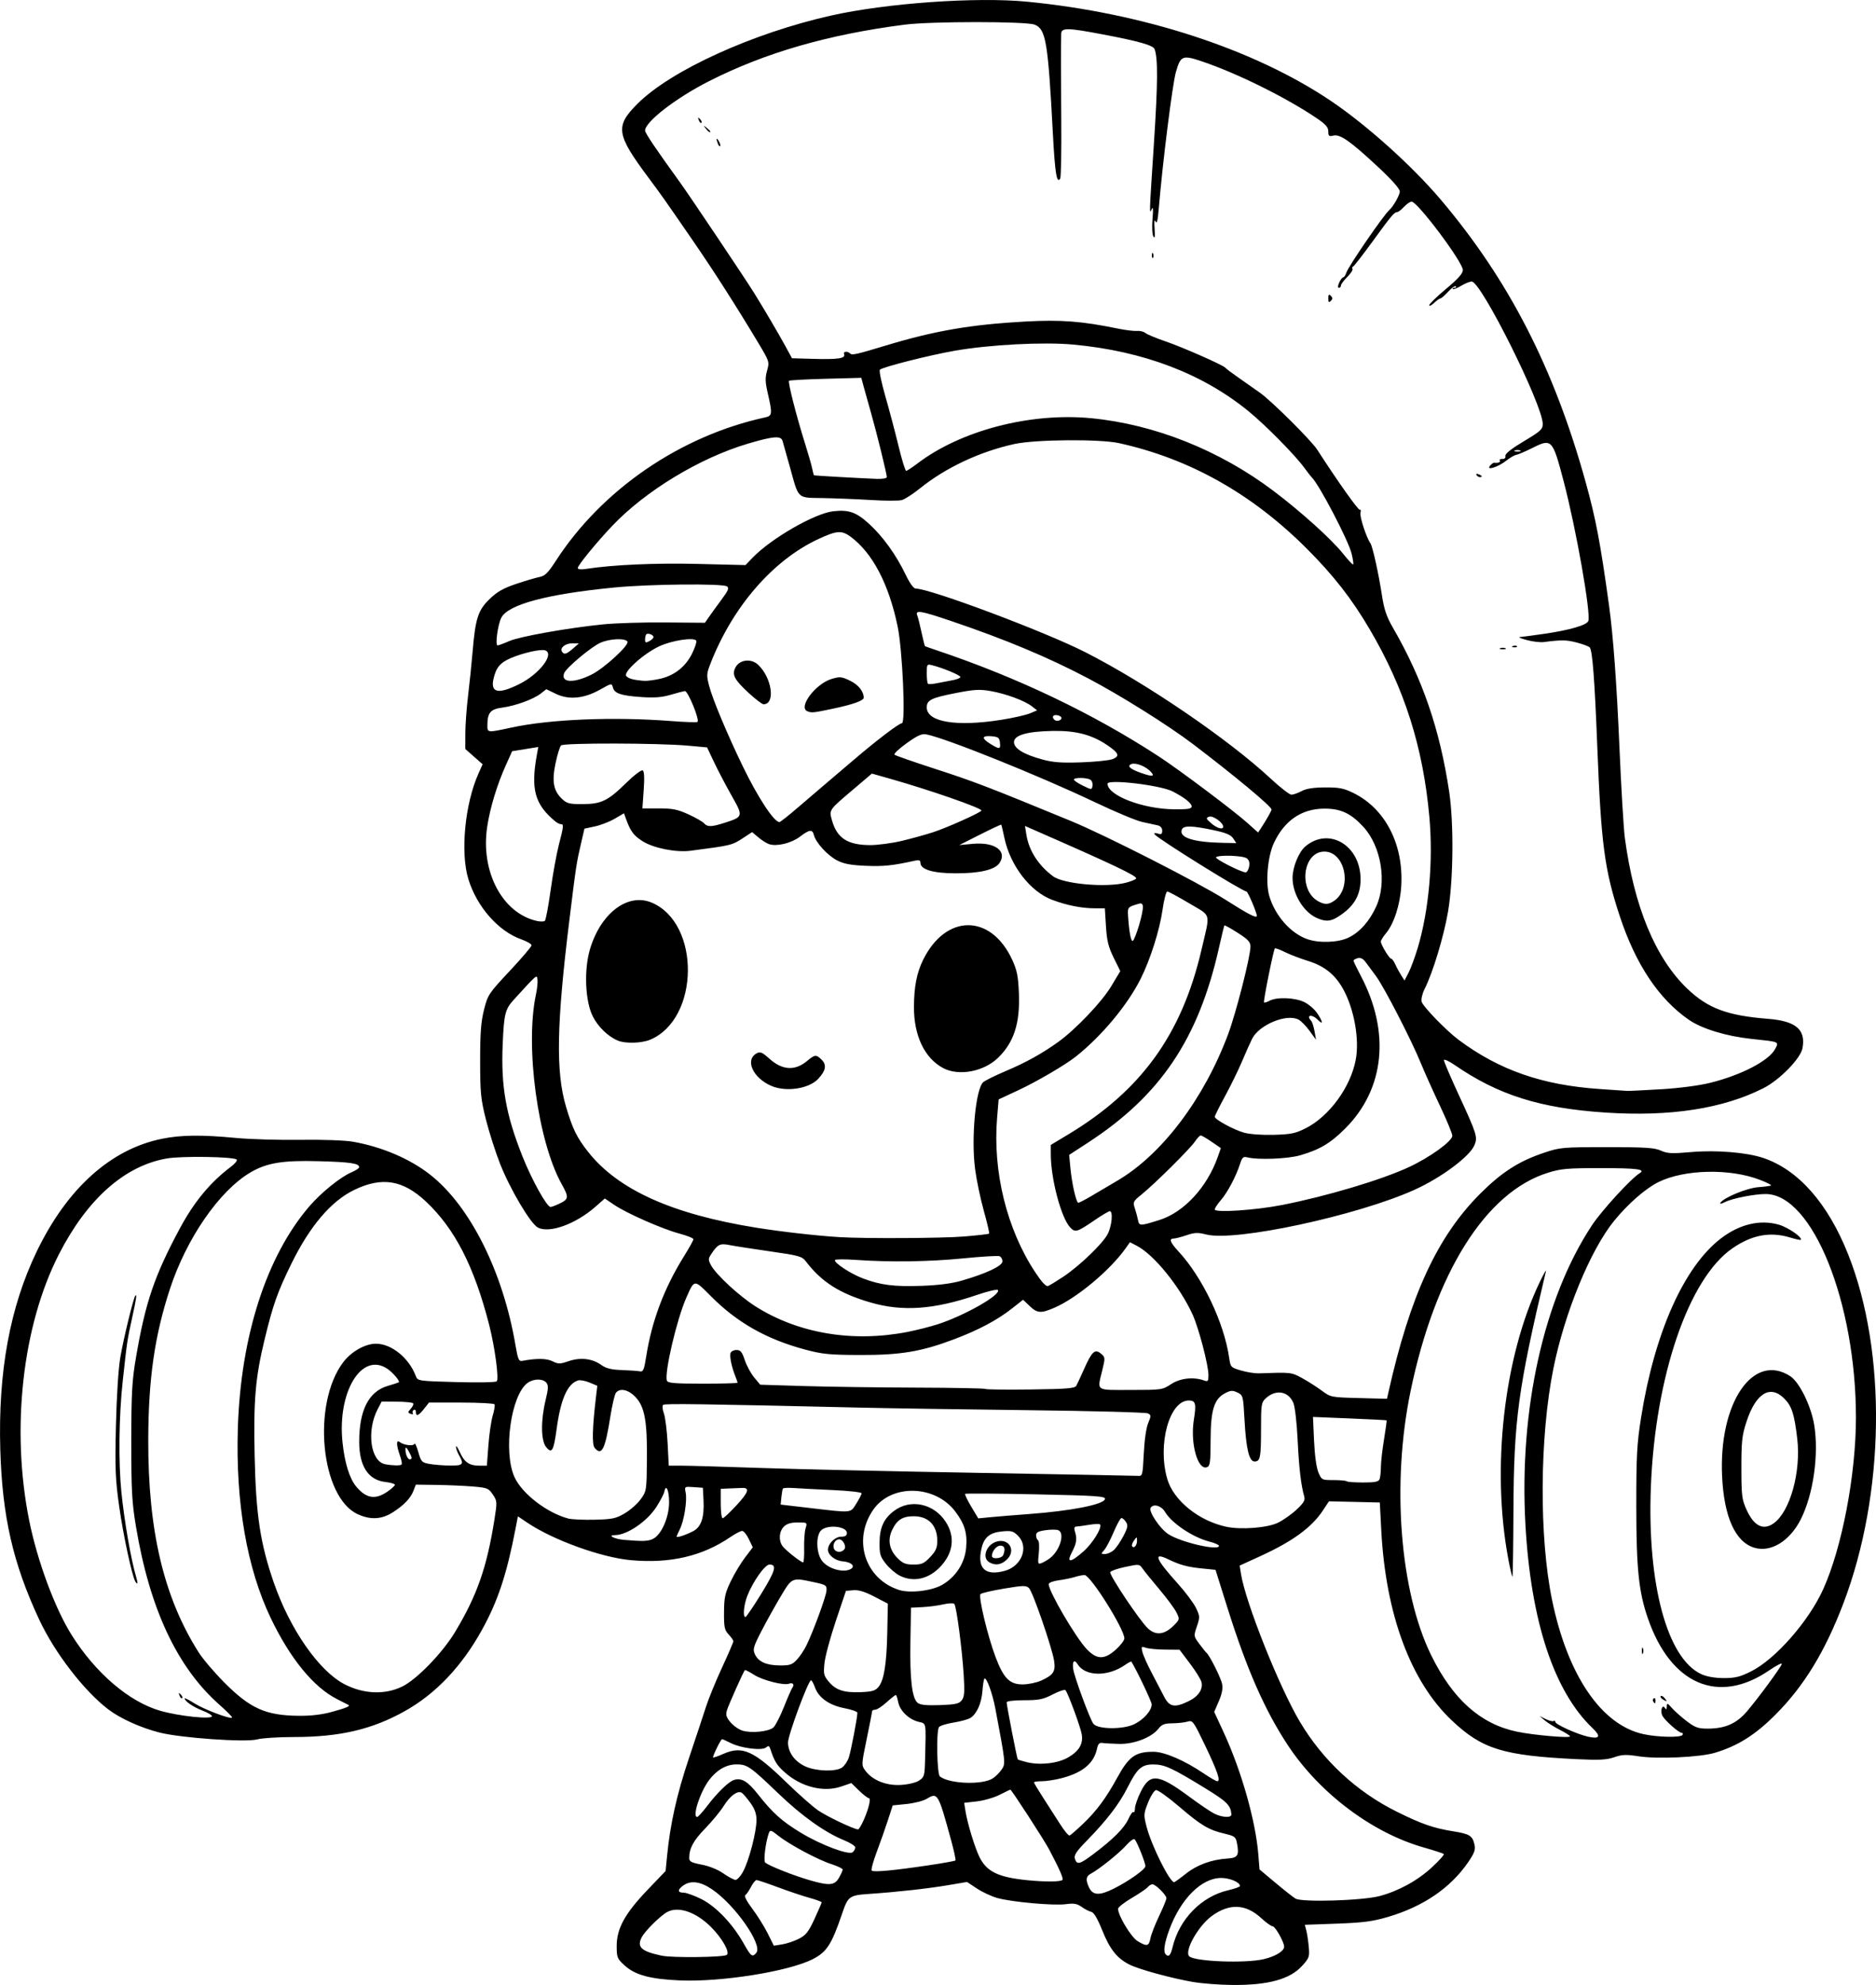 <?xml version="1.0" encoding="UTF-8" standalone="no"?>
<!-- Created with Inkscape (http://www.inkscape.org/) -->

<svg
   width="236.107mm"
   height="249.706mm"
   viewBox="0 0 236.107 249.706"
   version="1.1"
   id="svg1"
   xml:space="preserve"
   xmlns="http://www.w3.org/2000/svg"
   xmlns:svg="http://www.w3.org/2000/svg"><defs
     id="defs1"><clipPath
       clipPathUnits="userSpaceOnUse"
       id="clipPath3"><path
         id="path3"
         style="fill:#ff0000;fill-opacity:1;fill-rule:nonzero;stroke:none;stroke-width:0.265"
         d="M 117.464,-9.186 V 177.167 H 291.495 V -9.186 Z M 147.334,111.931 c 4.149,-0.092 4.552,4.357 -0.092,5.084 -1.195,0.187 -2.39,0.381 -3.57,0.655 -1.902,0.431 -3.801,0.869 -5.685,1.373 -4.843,1.295 -6.431,-3.457 -1.602,-4.804 2.039,-0.569 4.104,-1.04 6.168,-1.508 1.289,-0.299 2.595,-0.512 3.902,-0.719 0.31,-0.049 0.603,-0.075 0.88,-0.081 z" /></clipPath><clipPath
       clipPathUnits="userSpaceOnUse"
       id="clipPath29"><path
         id="path30"
         style="fill:#ff0000;fill-opacity:1;fill-rule:nonzero;stroke:none;stroke-width:0.265"
         d="M -43.23,-9.228 V 216.918 H 174.315 V -9.228 Z M 64.459,27.799 c 2.205,0.075 3.149,2.778 0.337,5.093 -1.015,0.835 -0.499,0.393 -1.541,1.333 -0.051,0.05 -0.1,0.101 -0.15,0.151 0.22,0.811 0.125,1.873 -0.521,3.116 -0.875,1.685 -1.749,3.37 -2.654,5.039 -0.978,1.836 -1.883,3.712 -2.891,5.53 -2.43,4.385 -6.499,1.653 -4.214,-2.809 0.315,-0.616 0.638,-1.229 0.953,-1.845 -0.007,-0.023 -0.015,-0.043 -0.022,-0.066 -0.595,-2.008 -0.069,-3.784 0.689,-5.659 1.274,-2.682 3.164,-4.982 5.254,-7.063 1.251,-1.138 0.627,-0.597 1.868,-1.628 0.964,-0.801 1.889,-1.157 2.675,-1.191 0.074,-0.003 0.146,-0.004 0.217,-0.001 z M 107.156,139.452 v 5.3e-4 h 1.332 c 3.185,0 4.318,2.034 3.452,3.522 1.261,1.236 0.77,3.284 -1.765,3.911 -0.549,0.616 -1.49,1.105 -2.851,1.261 -0.137,0.016 -0.274,0.031 -0.411,0.047 -2.651,0.305 -4.055,-0.978 -4.036,-2.332 -0.348,-0.335 -0.565,-0.745 -0.622,-1.186 -3.343,-0.946 -2.812,-4.861 1.596,-4.861 h 0.989 c 0.119,0 0.233,0.004 0.346,0.009 0.539,-0.217 1.168,-0.371 1.971,-0.371 z" /></clipPath><clipPath
       clipPathUnits="userSpaceOnUse"
       id="clipPath48"><path
         id="path49"
         style="fill:#ff0000;fill-opacity:1;fill-rule:nonzero;stroke:none;stroke-width:0.265"
         d="M 41.091,5.534 V 221.556 H 225.286 V 5.534 Z M 200.736,27.814 c 1.729,0.019 2.649,1.415 2.086,2.936 0.034,0.916 -0.448,2.032 -1.673,3.09 -1.147,0.992 -0.564,0.491 -1.752,1.502 -1.464,1.224 -2.914,2.469 -4.415,3.646 -1.776,1.393 -3.3,1.325 -4.092,0.54 -1.314,0.839 -2.65,1.642 -3.984,2.446 -4.294,2.588 -6.806,-1.809 -2.513,-4.397 1.384,-0.834 2.777,-1.656 4.133,-2.538 2.022,-1.284 4.052,-2.554 5.996,-3.956 1.191,-0.886 2.419,-1.714 3.69,-2.479 0.94,-0.565 1.799,-0.798 2.523,-0.79 z m -20.135,16.378 c 1.024,0.015 1.877,0.8 2.033,2.11 0.718,0.616 1.17,1.82 0.937,3.569 -0.199,1.498 -0.825,2.882 -1.489,4.224 -0.631,1.325 -1.475,2.521 -2.325,3.71 -0.383,0.58 -0.187,0.283 -0.588,0.891 -1.639,2.485 -3.795,2.512 -4.699,1.247 -2.336,3.06 -5.919,0.908 -3.888,-3.193 0.881,-1.779 1.751,-3.563 2.632,-5.343 0.834,-1.685 1.981,-2.401 2.971,-2.401 0.144,-8e-6 0.278,0.034 0.414,0.063 0.316,-0.73 0.627,-1.462 0.929,-2.198 0.772,-1.885 2.007,-2.694 3.073,-2.678 z" /></clipPath><clipPath
       clipPathUnits="userSpaceOnUse"
       id="clipPath83"><path
         id="path84"
         style="fill:#ff0000;fill-opacity:1;fill-rule:nonzero;stroke:none;stroke-width:0.265"
         d="M 132.474,-7.02 V 208.971 H 400.13 V -7.02 Z M 255.342,107.773 c 0.047,-0.001 0.095,-5.3e-4 0.143,0.002 1.045,0.054 2.19,0.946 2.813,2.886 0.307,0.956 0.456,1.952 0.58,2.946 0.105,0.896 0.146,1.798 0.173,2.7 0.049,0.457 0.091,0.915 0.134,1.373 0.032,0.334 -0.006,0.606 -0.033,0.887 0.917,0.087 1.972,0.687 2.893,1.982 0.57,0.801 1.075,1.645 1.573,2.491 0.431,0.671 0.926,1.295 1.376,1.954 0.093,0.157 0.186,0.314 0.279,0.471 1.353,2.285 0.702,4.101 -0.559,4.645 -1.02,0.911 -2.908,0.691 -4.385,-1.562 -0.239,-0.365 -0.478,-0.73 -0.729,-1.087 -0.216,-0.336 -0.388,-0.695 -0.574,-1.046 0.608,2.159 -0.889,3.607 -2.71,3.036 -0.616,0.275 -1.361,0.46 -2.342,0.399 -1.467,-0.091 -2.933,-0.193 -4.399,-0.296 -1.796,-0.111 -3.597,-0.198 -5.398,-0.193 -5.014,0.015 -5.014,-5.049 0,-5.065 1.903,-0.006 3.807,0.088 5.707,0.203 0.635,0.044 1.271,0.085 1.906,0.128 -2.172,-2.84 -4.36,-5.667 -6.601,-8.453 -2.161,-2.685 -1.065,-5.119 0.858,-5.113 0.628,0.002 1.345,0.277 2.066,0.876 0.364,-0.695 0.988,-1.1 1.69,-1.132 0.505,-0.023 1.05,0.149 1.567,0.543 0.093,-0.019 0.178,-0.065 0.274,-0.07 0.594,-0.032 1.239,0.203 1.815,0.734 -0.664,-2.602 0.469,-4.21 1.884,-4.241 z m 0.768,13.726 c -0.032,0.104 -0.068,0.203 -0.109,0.298 0.124,0.163 0.249,0.325 0.373,0.488 -0.098,-0.264 -0.22,-0.535 -0.254,-0.779 -0.004,-0.001 -0.007,-0.005 -0.01,-0.006 z m 30.329,39.335 h 0.777 c 5.014,0 5.014,5.065 0,5.065 h -0.777 c -5.014,0 -5.014,-5.065 0,-5.065 z" /></clipPath><clipPath
       clipPathUnits="userSpaceOnUse"
       id="clipPath102"><path
         id="path103"
         style="fill:#ff0000;fill-opacity:1;fill-rule:nonzero;stroke:none;stroke-width:0.265"
         d="M 245.095,-91.085 V 149.538 H 484.247 V -91.085 Z M 386.76,31.187 h 1.65 c 5.014,0 5.014,5.065 0,5.065 h -1.65 c -5.014,0 -5.014,-5.065 0,-5.065 z M 278.242,82.629 c 1.018,-0.028 2.247,0.632 3.228,2.236 0.354,0.578 0.768,1.115 1.156,1.669 -0.179,-0.355 -0.185,-0.572 0.174,-0.552 0.231,0.012 0.612,0.121 1.194,0.353 1.53,0.608 2.705,1.776 3.919,2.845 1.817,1.6 0.342,0.262 2.186,1.957 3.604,3.312 0.416,6.943 -3.167,3.954 -0.796,1.298 -2.871,1.492 -4.73,-0.776 -1.836,-2.239 -3.672,-4.499 -5.159,-6.99 -1.607,-2.69 -0.498,-4.649 1.199,-4.696 z m 48.669,29.818 c 0.832,-0.023 1.844,0.352 2.893,1.294 1.313,1.18 2.463,2.509 3.553,3.893 0.661,0.847 0.337,0.434 0.973,1.24 1.192,1.511 1.339,2.902 0.893,3.822 -0.016,1.86 -2.198,3.006 -4.869,1.014 -1.747,-1.303 -3.553,-2.525 -5.469,-3.568 -3.578,-1.948 -3.294,-5.278 -0.617,-5.341 0.191,-0.004 0.416,0.041 0.631,0.072 -0.168,-1.358 0.693,-2.391 2.01,-2.427 z" /></clipPath><clipPath
       clipPathUnits="userSpaceOnUse"
       id="clipPath113"><path
         id="path114"
         style="fill:#ff0000;fill-opacity:1;fill-rule:nonzero;stroke:none;stroke-width:0.265"
         d="m 157.066,-116.178 v 259.561 h 295.043 v -259.561 z M 393.264,24.766 c 0.581,0.011 1.242,0.145 1.968,0.439 0.12,0.049 0.24,0.098 0.36,0.146 4.647,1.882 2.736,6.584 -1.907,4.692 -0.149,-0.061 -0.299,-0.122 -0.449,-0.182 -3.917,-1.596 -3.112,-5.153 0.027,-5.095 z M 342.535,35.836 c 1.181,-0.021 2.405,1.064 2.649,3.402 0.172,1.646 0.305,3.295 0.421,4.946 0.065,0.913 0.111,1.827 0.156,2.741 0.246,5.008 -4.813,5.256 -5.059,0.248 -0.043,-0.879 -0.087,-1.758 -0.149,-2.635 -0.107,-1.53 -0.233,-3.058 -0.382,-4.584 -0.259,-2.651 1.026,-4.095 2.365,-4.118 z m -33.149,10.457 c 3.772,0.034 4.177,4.206 -0.279,5.096 -2.779,0.555 -5.597,1.027 -8.441,1.011 -5.014,-0.028 -5.014,-5.084 0,-5.064 2.507,0.01 4.994,-0.417 7.443,-0.913 0.461,-0.093 0.887,-0.134 1.277,-0.13 z" /></clipPath><clipPath
       clipPathUnits="userSpaceOnUse"
       id="clipPath120"><path
         id="path121"
         style="fill:#ff0000;fill-opacity:1;fill-rule:nonzero;stroke:none;stroke-width:0.265"
         d="M 344.491,-224.742 V 93.74 H 637.437 V -224.742 Z m 57.98,209.9 c 0.18,0.019 0.442,0.736 1.12,2.612 1.049,2.901 1.048,6.019 1.03,9.064 0.014,1.384 -0.104,2.763 -0.22,4.14 -0.594,7.065 -7.742,6.459 -7.137,-0.606 0.102,-1.192 0.212,-2.384 0.194,-3.582 0.01,-1.333 0.012,-2.65 -0.1,-3.98 -0.028,-0.332 -0.067,-0.662 -0.101,-0.994 -0.05,-0.273 -0.127,-0.542 -0.151,-0.819 -0.002,-0.026 0.051,-0.015 0.077,-0.022 v 5.291e-4 c 4.911,-1.36 4.827,-5.865 5.286,-5.815 z m 133.457,6.23 c 1.673,0.041 3.331,1.648 3.508,4.967 0.11,2.057 0.326,4.101 0.649,6.136 0.19,1.182 0.086,0.629 0.301,1.658 1.455,6.94 -5.614,8.389 -7.016,1.438 -0.27,-1.337 -0.151,-0.677 -0.36,-1.978 -0.342,-2.169 -0.587,-4.348 -0.701,-6.541 -0.194,-3.762 1.722,-5.726 3.618,-5.679 z" /></clipPath><clipPath
       clipPathUnits="userSpaceOnUse"
       id="clipPath135"><path
         id="path136"
         style="fill:#ff0000;fill-opacity:1;fill-rule:nonzero;stroke:none;stroke-width:0.265"
         d="M 477.204,-278.281 V 24.964 H 771.33 V -278.281 Z m 210.631,135.235 c 0.649,0.035 1.758,0.625 3.629,1.812 2.196,1.392 3.007,3.98 3.718,6.326 2.056,6.786 -4.882,8.854 -6.864,2.046 -0.027,-0.092 -0.73,-2.143 -0.731,-2.214 -7.9e-4,-0.063 0.207,0.09 0.187,0.03 -0.102,-0.312 -0.801,-0.228 -0.785,-0.595 0.214,-4.87 -0.582,-7.482 0.845,-7.405 z m -130.474,16.82 c 0.913,0.03 1.975,0.321 3.143,0.957 2.784,1.515 5.891,2.183 8.941,2.926 0.049,0.011 0.098,0.023 0.147,0.034 0.394,-0.233 0.868,-0.356 1.405,-0.343 0.586,0.014 1.246,0.191 1.956,0.556 0.817,-0.371 1.604,-0.614 2.297,-0.621 2.818,-0.029 4.295,2.613 2.367,5.305 3.089,4.801 -0.884,8.357 -4.597,5.381 -3.035,3.455 -7.309,1.009 -5.866,-3.51 -3.376,-0.823 -6.775,-1.657 -9.854,-3.322 -5.068,-2.74 -3.897,-7.494 0.06,-7.363 z" /></clipPath><clipPath
       clipPathUnits="userSpaceOnUse"
       id="clipPath194"><path
         id="path195"
         style="fill:#ff0000;fill-opacity:1;fill-rule:nonzero;stroke:none;stroke-width:0.265"
         d="M 586.953,-316.373 V -43.138 H 818.308 V -316.373 Z m 53.828,72.49 c 5.334,0.125 5.822,6.026 -0.496,7.199 -2.322,0.431 -4.653,0.82 -7,1.081 -7.047,0.783 -7.758,-6.323 -0.713,-7.127 2.146,-0.245 4.278,-0.598 6.401,-0.995 0.653,-0.122 1.257,-0.171 1.809,-0.158 z m 77.852,114.108 c 5.866,-0.176 6.487,6.105 -0.071,7.191 -0.65,0.108 -1.301,0.219 -1.95,0.334 -0.186,1.569 -1.657,3.152 -4.701,3.588 -1.375,0.197 -2.749,0.395 -4.116,0.642 -5.881,1.061 -7.651,-3.737 -3.89,-6.031 -0.444,-1.629 0.751,-3.612 4.075,-4.515 1.142,-0.31 2.302,-0.545 3.459,-0.789 0.65,-0.137 1.253,-0.199 1.805,-0.199 0.723,5.3e-4 1.355,0.112 1.9,0.302 0.75,-0.132 1.499,-0.273 2.248,-0.398 0.437,-0.073 0.851,-0.113 1.242,-0.125 z m -47.002,6.364 c 0.357,0.005 0.666,0.064 0.98,0.115 0.233,-0.014 0.459,-0.02 0.676,-0.017 5.137,0.085 6.028,4.924 1.742,6.653 -0.279,1.554 -1.868,3.015 -4.953,3.209 -1.326,0.083 -2.653,0.193 -3.983,0.181 -6.214,-0.058 -6.913,-5.512 -2.233,-6.827 0.301,-1.446 1.792,-2.735 4.474,-2.882 1.038,-0.211 0.525,-0.119 1.763,-0.315 0.547,-0.087 1.058,-0.124 1.532,-0.117 z m 99.073,6.165 c 0.899,0.004 1.966,0.251 3.169,0.818 2.023,0.953 3.732,2.451 5.497,3.8 0.855,0.653 1.413,1.334 1.839,2.011 0.19,0.084 0.377,0.171 0.568,0.253 0.084,0.036 0.127,0.087 0.208,0.124 0.489,0.022 1.013,0.09 1.575,0.215 1.253,0.28 2.423,0.79 3.569,1.351 4.569,2.236 4.099,6.224 1.184,7.095 -0.846,1.196 -2.706,1.953 -5.421,1.429 -0.562,-0.108 -1.188,-0.184 -1.733,-0.328 -1.776,-0.47 -3.097,-1.215 -3.97,-2.048 -0.964,0.147 -2.141,0.029 -3.489,-0.469 -0.123,-0.045 -0.246,-0.09 -0.368,-0.136 -3.715,-1.372 -4.651,-4.083 -3.594,-5.79 -0.64,-0.869 -0.889,-1.776 -0.757,-2.584 -2.495,-2.691 -1.481,-5.754 1.723,-5.739 z m -62.233,1.085 c 4.846,0.175 5.452,5.705 -0.564,7.221 -1.726,0.435 -3.461,0.814 -5.211,1.139 -6.971,1.294 -8.371,-5.705 -1.405,-7.023 1.627,-0.308 3.245,-0.645 4.849,-1.058 0.858,-0.221 1.637,-0.305 2.33,-0.28 z m -33.08,3.914 h 1.593 c 7.09,0 7.09,7.162 0,7.162 h -1.593 c -7.09,0 -7.09,-7.162 0,-7.162 z m 63.159,22.509 c 0.183,-0.003 0.366,-0.002 0.549,0.001 7.089,0.128 7.089,7.3 0,7.162 -1.22,-0.024 -2.435,0.137 -3.646,0.261 -7.053,0.722 -7.782,-6.406 -0.728,-7.125 1.272,-0.13 2.546,-0.281 3.825,-0.3 z" /></clipPath><clipPath
       clipPathUnits="userSpaceOnUse"
       id="clipPath198"><path
         id="path198"
         style="fill:#ff0000;fill-opacity:1;fill-rule:nonzero;stroke:none;stroke-width:0.265"
         d="m 554.032,-616.471 v 310.772 H 874.629 V -616.471 Z m 150.945,162.122 c 5.869,-0.061 6.366,6.229 -0.211,7.188 -4.826,0.703 -2.391,0.328 -7.302,1.126 -4.89,0.876 -9.753,2.076 -14.71,2.484 -7.066,0.582 -7.042,-6.332 0,-7.162 4.519,-0.533 8.968,-1.568 13.446,-2.371 5.065,-0.823 2.554,-0.436 7.532,-1.163 0.439,-0.064 0.854,-0.096 1.245,-0.1 z" /></clipPath><clipPath
       clipPathUnits="userSpaceOnUse"
       id="clipPath220"><path
         id="path221"
         style="fill:#ff0000;fill-opacity:1;fill-rule:nonzero;stroke:none;stroke-width:0.265"
         d="M 393.398,-651.944 V -304.562 h 319.202 v -347.382 z m 253.474,152.846 c 0.975,-0.028 1.955,0.539 2.718,1.606 0.253,-0.065 0.514,-0.096 0.778,-0.086 1.688,0.068 3.497,1.686 3.977,4.975 0.842,5.781 2.199,11.472 3.517,17.159 0.235,1.012 0.242,1.87 0.153,2.642 0.629,1.273 1.166,2.595 1.687,3.905 0.159,0.441 0.317,0.881 0.476,1.322 2.401,6.672 -4.362,9.094 -6.743,2.415 -0.113,-0.317 -0.226,-0.634 -0.339,-0.951 0.025,0.303 0.013,0.328 0.061,0.933 0.573,7.067 -6.576,7.642 -7.139,0.574 -0.092,-1.152 -0.088,-1.408 -0.115,-1.756 -0.912,-0.594 -1.773,-1.65 -2.395,-3.244 -0.409,-1.048 -0.805,-2.103 -1.282,-3.123 -1.879,-4.014 -0.199,-6.824 2.104,-6.821 0.415,5.3e-4 0.851,0.095 1.29,0.288 2.2e-4,-0.159 -0.004,-0.317 -0.004,-0.475 2.6e-4,-0.376 0.025,-0.727 0.063,-1.063 -0.74,-4.137 -1.426,-8.284 -1.979,-12.451 -0.496,-3.734 1.269,-5.791 3.173,-5.846 z m 19.151,17.42 c 1.492,0.032 3.161,1.245 4.111,3.964 0.812,2.325 1.342,4.731 1.842,7.138 1.441,6.942 -5.581,8.396 -7.014,1.452 -0.427,-2.069 -0.873,-4.14 -1.559,-6.142 -1.365,-3.983 0.44,-6.458 2.621,-6.412 z" /></clipPath><clipPath
       clipPathUnits="userSpaceOnUse"
       id="clipPath323"><path
         id="path324"
         style="fill:#ff0000;fill-opacity:1;fill-rule:nonzero;stroke:none;stroke-width:0.265"
         d="m 515.643,-800.924 v 283.048 c 1.969,0.455 3.921,0.98 5.869,1.518 0.752,-0.41 1.765,-0.662 3.051,-0.654 0.207,0 0.421,0.009 0.642,0.024 0.307,0.021 0.612,0.06 0.918,0.093 -3.058,-2.226 -2.445,-5.811 2.073,-5.804 0.384,0 0.796,0.027 1.236,0.083 1.633,0.207 2.23,0.236 3.923,0.685 7.728,2.049 15.198,5.065 22.638,7.95 6.351,2.397 12.408,5.456 18.45,8.527 4.516,2.296 4.145,6.211 1.26,7.086 h 142.148 c -3.64,-2.857 -7.374,-5.606 -11.353,-7.976 -4.95,-2.947 -3.981,-7.702 -0.128,-7.519 0.889,0.042 1.932,0.347 3.091,0.998 4.772,2.68 9.169,5.987 13.46,9.37 l 2.8,2.314 c 1.122,0.927 1.816,1.896 2.171,2.813 h 76.1 c -1.674,-6.323 -3.432,-12.623 -5.282,-18.897 -0.11,1.471 -0.198,2.944 -0.28,4.416 -0.394,7.079 -7.547,6.68 -7.151,-0.399 0.205,-3.67 0.423,-7.347 0.995,-10.982 0.465,-2.848 0.925,-5.704 1.655,-8.498 -3.097,-9.827 -6.259,-19.634 -9.667,-29.357 -1.466,-4.182 0.519,-6.903 2.794,-6.726 1.365,0.107 2.835,1.257 3.726,3.762 2.01,5.643 3.888,11.333 5.756,17.026 -0.788,-4.204 -1.484,-8.425 -2.013,-12.674 -0.437,-3.518 1.123,-5.455 2.903,-5.633 1.78,-0.178 3.78,1.403 4.224,4.92 0.413,3.278 0.928,6.539 1.505,9.788 0.251,-1.388 0.999,-2.303 1.932,-2.684 -0.077,-0.389 -0.143,-0.78 -0.221,-1.169 -0.597,-2.982 0.369,-4.861 1.772,-5.508 -0.549,-2.099 -1.048,-4.209 -1.374,-6.353 -0.566,-3.724 1.13,-5.644 3.031,-5.58 1.678,0.057 3.515,1.66 4.102,4.931 0.206,1.148 0.462,2.285 0.735,3.419 0.332,-1.812 1.405,-2.974 2.716,-3.096 1.557,-0.145 3.333,1.07 4.206,4.046 0.086,0.293 0.167,0.588 0.258,0.88 0.605,-2.301 2.095,-3.454 3.538,-3.454 1.567,-3e-5 3.075,1.357 3.326,4.072 0.496,-0.388 1.04,-0.655 1.633,-0.655 1.743,1.3e-4 3.615,1.692 3.984,5.046 v -243.199 z m 285.962,83.177 c 1.344,-0.017 2.482,0.86 2.851,2.339 0.108,-0.016 0.219,-0.068 0.325,-0.073 0.074,-0.003 0.148,-0.004 0.221,-0.002 v -5.3e-4 c 2.26,0.06 3.918,2.709 2.094,6.595 -0.374,0.797 -0.748,1.595 -1.122,2.392 -1.85,3.891 -3.617,7.822 -5.542,11.676 -1.342,2.685 -3.211,3.546 -4.712,3.25 -1.583,3.559 -4.21,4.164 -5.768,2.878 -0.94,1.041 -2.177,1.349 -3.269,0.89 -2.381,2.167 -4.82,1.727 -5.722,-0.038 -1.751,-0.909 -2.319,-3.574 0.141,-6.573 0.93,-1.134 1.778,-2.336 2.644,-3.519 0.466,-0.637 0.904,-1.293 1.362,-1.936 0.1,-0.299 0.199,-0.599 0.295,-0.9 0.375,-1.289 0.991,-2.487 1.417,-3.756 0.452,-1.29 1.021,-2.529 1.621,-3.756 0.273,-0.622 0.52,-1.256 0.763,-1.89 1.033,-2.689 2.751,-3.859 4.257,-3.858 0.167,2e-4 0.331,0.02 0.492,0.049 0.718,-0.552 1.467,-0.828 2.167,-0.853 0.034,-10e-4 0.067,0.004 0.101,0.004 0.492,-0.192 0.978,-0.313 1.433,-0.291 0.034,0.002 0.062,0.02 0.096,0.023 1.154,-1.83 2.595,-2.635 3.857,-2.651 z m -34.448,83.209 c 2.38,0.088 3.996,2.931 1.769,6.762 -0.205,0.353 -0.411,0.707 -0.617,1.06 -0.791,1.593 -1.494,3.221 -1.967,4.94 -1.884,6.835 -8.457,6.072 -7.107,-0.888 0.491,-2.533 1.521,-4.913 2.65,-7.218 0.276,-0.486 0.552,-0.971 0.828,-1.457 1.313,-2.312 3.016,-3.251 4.444,-3.199 z m 3.14,59.734 c 0.964,-0.039 2.151,0.255 3.51,1.003 1.769,0.973 3.422,2.138 5.139,3.199 6.031,3.728 2.258,9.825 -3.769,6.091 -1.44,-0.893 -2.861,-1.816 -4.278,-2.745 -4.632,-3.037 -4.043,-7.409 -0.601,-7.547 z m 56.247,30.714 c -0.127,3.358 -0.253,6.717 -0.381,10.075 0.35,1.947 0.717,3.891 1.064,5.839 -0.18,-5.307 -0.404,-10.612 -0.683,-15.914 z m -280.205,34.079 c 0.615,0.276 1.124,0.507 1.916,0.858 8.577,4.104 4.329,2.034 12.748,6.212 0.483,0.24 0.904,0.5 1.28,0.772 3.19,1.261 6.383,2.517 9.564,3.801 h 1.218 c -0.585,-0.141 -1.209,-0.367 -1.868,-0.702 -5.826,-2.966 -11.665,-5.923 -17.793,-8.233 -2.345,-0.91 -4.707,-1.807 -7.065,-2.707 z m -30.695,2.274 v 9.368 h 8.184 c -3.19,-1.734 -2.46,-5.881 2.982,-6.359 0.152,-0.013 0.305,-0.01 0.457,-0.022 -3.608,-1.024 -8.17,-2.261 -11.623,-2.988 z" /></clipPath><clipPath
       clipPathUnits="userSpaceOnUse"
       id="clipPath358"><path
         id="path359"
         style="fill:#ff0000;fill-opacity:1;fill-rule:nonzero;stroke:none;stroke-width:0.265"
         d="m 832.162,-950.671 -219.816,5.2e-4 v 210.74 c 0.687,0.089 1.374,0.183 2.058,0.288 4.709,0.59 9.416,1.215 14.064,2.179 1.393,0.343 2.652,0.629 4.021,1.056 0.177,0.055 0.347,0.128 0.521,0.191 3.416,-0.131 6.833,-0.235 10.25,-0.332 5.907,-0.163 11.816,-0.25 17.725,-0.251 5.909,-2.6e-4 11.817,0.086 17.723,0.27 3.929,0.146 7.853,0.38 11.776,0.649 5.002,0.343 4.655,5.397 -0.347,5.053 -3.859,-0.265 -7.721,-0.496 -11.587,-0.64 -0.776,-0.024 -1.553,-0.033 -2.329,-0.054 4.49,0.595 4.086,5.266 -0.75,4.969 -0.668,-0.041 -1.337,-0.082 -2.005,-0.123 -4.257,-0.232 -8.518,-0.423 -12.773,-0.698 3.352,0.696 6.748,1.107 10.159,1.416 4.075,0.439 8.145,0.912 12.217,1.366 4.292,0.427 8.585,0.831 12.881,1.213 4.887,0.446 9.788,0.731 14.695,0.825 5.431,0.078 10.861,0.122 16.292,0.007 4.764,-0.076 9.528,-0.177 14.285,-0.457 4.667,-0.248 9.343,-0.439 13.978,-1.072 4.192,-0.593 8.357,-1.345 12.446,-2.461 3.403,-0.881 6.798,-1.788 10.171,-2.776 1.776,-0.536 3.553,-1.065 5.329,-1.598 -8.296,1.341 -16.579,2.754 -24.803,4.49 -2.413,0.5 -4.598,0.986 -7.018,1.371 -2.18,0.347 -4.46,0.668 -6.631,0.097 -4.849,-1.275 -3.469,-5.791 1.455,-4.851 1.469,0.281 3.047,-0.026 4.496,-0.265 2.43,-0.401 4.207,-0.801 6.67,-1.312 13.822,-2.919 27.804,-4.96 41.745,-7.206 3.074,-1.727 6.115,-3.51 9.021,-5.511 0.877,-0.604 1.722,-1.254 2.583,-1.882 4.849,-4.127 8.642,-9.272 12.036,-14.615 0.873,-1.418 1.674,-2.876 2.459,-4.343 0.266,-4.557 0.505,-9.116 0.5,-13.683 -0.001,-1.962 0.016,-3.924 -0.003,-5.886 -0.006,-0.592 -0.025,-1.183 -0.037,-1.775 -0.165,-0.528 -0.321,-1.06 -0.488,-1.586 -1.48,-4.358 -2.961,-8.773 -5.234,-12.796 -1.542,-2.728 -0.553,-4.876 1.035,-5.053 0.952,-0.106 2.12,0.497 3.087,2.109 0.379,0.632 0.698,1.295 1.038,1.947 -0.063,-2.454 1.141,-3.683 2.393,-3.683 1.265,5e-5 2.576,1.253 2.672,3.758 0.095,2.465 0.177,4.93 0.279,7.394 0.41,0.445 0.78,1.067 1.058,1.91 0.328,0.996 0.432,1.194 0.588,2.403 0.042,0.331 0.079,0.733 0.116,1.128 z m -2.262,195.551 c -0.468,0.492 -0.915,1.003 -1.371,1.506 0.612,0.011 1.127,0.183 1.512,0.476 0.008,-0.253 0.018,-0.506 0.026,-0.759 0.009,-0.322 0.008,-0.771 0.018,-1.132 -0.063,-0.021 -0.122,-0.063 -0.184,-0.091 z m 0.018,5.565 c -0.347,0.375 -0.791,0.738 -1.366,1.066 -3.721,2.125 -7.429,4.273 -11.133,6.429 1.919,-0.44 3.834,-0.902 5.737,-1.409 2.857,-0.761 4.709,-1.336 6.62,-1.962 0.049,-1.375 0.093,-2.75 0.141,-4.124 z m -0.327,9.504 c -1.469,0.46 -3,0.908 -5.231,1.501 -6.589,1.752 -13.282,3.07 -20,4.221 -0.179,0.095 -0.357,0.193 -0.536,0.288 -0.244,0.132 -0.499,0.242 -0.743,0.372 -2.965,1.742 -5.931,3.484 -8.898,5.222 -4.065,2.412 -8.093,4.768 -12.103,7.264 -0.863,0.537 -1.714,1.092 -2.563,1.651 h 52.645 v -3.815 c -1.468,0.459 -3.166,-0.821 -3.026,-3.773 0.205,-4.308 0.313,-8.62 0.455,-12.93 z m -217.245,5.245 v 15.274 h 70.414 c -0.064,-0.006 -0.128,-0.012 -0.192,-0.018 -4.086,-0.455 -8.17,-0.93 -12.258,-1.37 -3.828,-0.338 -7.638,-0.804 -11.394,-1.625 -3.646,-0.918 -7.262,-1.95 -10.895,-2.918 -3.828,-0.844 -7.512,-2.137 -11.09,-3.721 -1.325,-0.578 -2.657,-1.145 -4.006,-1.669 -0.441,-0.079 -0.881,-0.158 -1.322,-0.235 -2.252,0.092 -4.503,0.194 -6.754,0.321 -2.648,0.15 -4.021,-1.187 -4,-2.523 -2.402,-0.495 -4.806,-0.977 -7.229,-1.348 -0.425,-0.053 -0.849,-0.115 -1.274,-0.168 z m 156.679,13.145 c -0.037,0.01 -0.073,0.021 -0.11,0.03 -3.338,0.91 -6.733,1.548 -10.144,2.099 h 6.524 c 0.033,-0.019 0.065,-0.037 0.098,-0.056 1.211,-0.69 2.422,-1.381 3.632,-2.073 z" /></clipPath><clipPath
       clipPathUnits="userSpaceOnUse"
       id="clipPath393"><path
         id="path394"
         style="fill:#ff0000;fill-opacity:1;fill-rule:nonzero;stroke:none;stroke-width:0.265"
         d="m 601.826,-975.892 v 251.336 h 51.451 c -0.453,-0.099 -0.904,-0.205 -1.352,-0.326 -1.181,-0.292 -2.361,-0.603 -3.494,-1.05 -0.815,-0.342 -1.643,-0.656 -2.454,-1.008 -0.83,-0.37 -1.656,-0.753 -2.535,-0.995 -1.341,-0.468 -2.67,-0.973 -4.05,-1.319 -1.101,-0.272 -2.215,-0.498 -3.34,-0.646 -4.816,-0.631 -4.996,-5.097 -0.454,-5.08 0.147,5.3e-4 0.298,0.005 0.454,0.015 1.536,0.1 3.05,0.429 4.543,0.791 1.538,0.38 3.022,0.936 4.515,1.457 1.013,0.288 1.972,0.724 2.932,1.152 0.774,0.331 1.558,0.635 2.336,0.957 0.848,0.321 1.728,0.547 2.608,0.764 0.346,-0.246 0.756,-0.473 1.242,-0.669 1.35,-0.543 2.681,-1.13 4.036,-1.662 1.563,-0.652 3.174,-1.17 4.812,-1.594 0.724,-0.182 1.459,-0.312 2.195,-0.438 0.309,-0.053 0.602,-0.083 0.878,-0.093 4.147,-0.146 4.607,4.302 -0.027,5.085 -0.599,0.101 -1.198,0.206 -1.788,0.351 -0.378,0.096 -0.753,0.2 -1.127,0.31 3.155,0.302 4.026,2.612 2.693,3.997 h 12.778 c 0.274,-0.819 0.996,-1.671 2.28,-2.339 3.49,-1.816 7.3,-2.838 11.096,-3.803 0.55,-0.769 1.669,-1.356 3.359,-1.372 0.586,-0.006 1.173,-0.007 1.759,-0.003 0.281,0.002 0.562,0.011 0.843,0.015 3.545,-0.759 7.104,-1.452 10.698,-1.933 1.343,-0.176 2.696,-0.288 4.048,-0.288 0.811,-1.5e-4 1.623,0.04 2.432,0.13 1.312,0.146 1.752,0.273 3.046,0.547 1.388,0.415 3.879,0.717 4.987,1.704 0.469,0.418 1.065,0.847 1.186,1.463 0.032,0.161 -0.019,0.326 -0.017,0.488 3.987,1.078 3.131,5.443 -1.524,4.851 -0.187,-0.024 -0.374,-0.045 -0.561,-0.069 0.013,0.205 0.023,0.384 0.037,0.608 h 39.294 c -0.022,-0.068 -0.045,-0.133 -0.066,-0.203 -0.809,-2.805 -1.121,-3.764 -1.801,-6.609 -0.5,-2.092 -0.85,-4.201 -1.284,-6.305 -0.034,-0.166 -0.085,-0.328 -0.128,-0.492 -0.749,-2.881 0.57,-4.665 2.058,-4.631 0.777,0.018 1.595,0.54 2.194,1.65 0.38,-0.409 0.86,-0.642 1.365,-0.669 0.507,-0.027 1.034,0.178 1.512,0.585 -0.091,-2.208 1.046,-3.57 2.294,-3.486 0.901,0.061 1.858,0.872 2.447,2.657 0.13,0.394 0.271,0.784 0.39,1.182 0.688,2.294 1.261,4.625 1.923,6.926 0.478,1.663 0.752,2.504 1.014,3.361 0.571,0.921 1.144,1.842 1.712,2.765 0.79,1.285 0.95,2.421 0.719,3.269 h 59.366 V -975.892 Z m 180.872,244.813 c 0.91,-0.015 1.803,0.136 2.693,0.298 4.933,0.897 3.971,5.971 -0.943,4.976 -0.553,-0.112 -1.106,-0.213 -1.673,-0.21 -0.786,0.009 -1.581,0.029 -2.338,0.264 -4.789,1.483 -6.364,-3.236 -1.602,-4.805 1.248,-0.411 2.559,-0.5 3.863,-0.523 z m -84.238,4.087 c -1.4,0.305 -2.801,0.608 -4.195,0.938 -1.853,0.466 -3.718,0.931 -5.547,1.498 h 21.896 c 0.015,-0.11 0.024,-0.207 0.044,-0.331 -0.089,-0.165 -0.165,-0.313 -0.239,-0.459 -0.329,-0.046 -0.66,-0.087 -0.989,-0.137 -1.211,-0.182 -2.077,-0.619 -2.628,-1.164 -2.779,-0.163 -5.56,-0.299 -8.343,-0.345 z" /></clipPath><clipPath
       clipPathUnits="userSpaceOnUse"
       id="clipPath404"><path
         id="path405"
         style="fill:#ff0000;fill-opacity:1;fill-rule:nonzero;stroke:none;stroke-width:0.265"
         d="m 623.006,-1077.529 v 245.514 h 223.531 v -245.514 z m 161.47,120.344 c 1.352,0.029 2.589,1.471 2.2,4.106 -0.28,1.897 -0.607,3.811 -1.385,5.578 -2.021,4.588 -6.288,2.43 -4.53,-2.265 0.487,-1.301 0.706,-2.676 0.903,-4.044 0.336,-2.326 1.618,-3.401 2.811,-3.375 z m -13.226,14.737 v 5.3e-4 c 1.106,0.026 1.967,0.886 2.012,2.209 0.508,-0.278 1.006,-0.398 1.459,-0.383 1.818,0.06 2.907,2.265 0.957,4.914 -1.233,1.676 -2.549,3.731 -4.353,4.842 -0.279,0.172 -0.596,0.274 -0.893,0.411 -0.964,0.443 -1.361,0.524 -1.436,0.368 -1.472,1.414 -3.365,0.678 -3.474,-2.743 -0.087,-2.731 1.244,-5.171 2.615,-7.437 0.892,-1.475 1.992,-2.129 2.946,-2.179 0.057,-0.003 0.113,-0.004 0.169,-0.003 z m -0.562,8.551 c -0.043,0.17 -0.103,0.334 -0.134,0.508 -0.057,0.323 -0.158,0.577 -0.239,0.862 0.229,-0.467 0.389,-0.943 0.373,-1.371 z" /></clipPath><clipPath
       clipPathUnits="userSpaceOnUse"
       id="clipPath419"><path
         id="path420"
         style="fill:#ff0000;fill-opacity:1;fill-rule:nonzero;stroke:none;stroke-width:0.265"
         d="m 544.333,-1151.061 v 250.297 h 258.057 v -250.297 z m 123.179,58.095 c 4.15,0.01 4.447,4.468 -0.213,5.081 -0.171,0.023 -0.343,0.045 -0.514,0.068 -1.107,0.172 -2.198,0.406 -3.259,0.771 -1.2,0.412 -2.385,0.876 -3.534,1.415 -1.005,0.523 -1.981,1.102 -3.021,1.556 -4.594,2.009 -6.564,-2.591 -1.995,-4.654 0.917,-0.414 1.784,-0.928 2.675,-1.393 1.366,-0.662 2.787,-1.214 4.22,-1.712 1.343,-0.464 2.727,-0.766 4.127,-0.988 0.211,-0.028 0.421,-0.056 0.632,-0.085 0.311,-0.042 0.604,-0.061 0.881,-0.06 z m 26.646,5.202 c 0.277,0 0.571,0.023 0.881,0.066 0.815,0.115 1.637,0.169 2.459,0.213 0.552,0.046 1.1,0.122 1.65,0.192 4.973,0.638 4.328,5.662 -0.645,5.024 -0.425,-0.055 -0.851,-0.112 -1.277,-0.159 -0.97,-0.053 -1.941,-0.119 -2.903,-0.256 -4.653,-0.662 -4.316,-5.103 -0.165,-5.08 z m 96.111,13.346 c 1.124,-0.053 2.11,0.862 2.229,2.447 1.174,0.427 1.975,2.014 1.253,4.378 -0.684,2.237 -1.391,4.467 -2.077,6.703 -0.136,0.423 -0.271,0.846 -0.407,1.269 -0.982,3.056 -3.31,3.517 -4.457,2.203 -1.512,0.116 -2.886,-1.44 -2.16,-4.273 l 0.384,-1.5 c 0.752,-2.796 1.525,-5.588 2.402,-8.347 0.617,-1.941 1.776,-2.829 2.833,-2.879 z" /></clipPath></defs><g
     id="layer1"
     transform="translate(-529.663,1231.991)"><path
       style="fill:#000000"
       d="m 679.904,-982.647 c -2.76,-0.468 -6.942,-1.611 -8.132,-2.224 -1.55,-0.797 -2.429,-1.914 -3.393,-4.307 -0.586,-1.456 -1.05,-2.24 -1.362,-2.304 -0.261,-0.053 -0.805,-0.332 -1.21,-0.619 -0.59,-0.419 -0.982,-0.489 -1.984,-0.353 -1.552,0.211 -6.88,-0.269 -8.662,-0.779 -0.73,-0.209 -1.882,-0.748 -2.56,-1.196 l -1.231,-0.816 -2.335,0.395 c -2.591,0.439 -6.428,0.865 -9.926,1.104 -2.569,0.175 -2.71,0.277 -3.468,2.507 -1.311,3.854 -1.93,4.811 -3.694,5.708 -3.037,1.544 -11.527,2.899 -16.732,2.67 -3.752,-0.165 -5.627,-0.678 -6.968,-1.906 -0.904,-0.829 -0.97,-0.993 -0.97,-2.431 0,-2.191 1.039,-4.08 3.873,-7.042 l 2.285,-2.388 0.182,-1.877 c 0.389,-4.008 1.231,-7.775 2.744,-12.281 0.864,-2.572 1.839,-5.511 2.166,-6.529 0.327,-1.019 1.234,-3.231 2.015,-4.917 0.781,-1.686 1.42,-3.166 1.42,-3.29 0,-0.124 -0.268,-0.511 -0.595,-0.861 -0.52,-0.555 -0.594,-0.909 -0.581,-2.795 0.012,-1.863 0.128,-2.398 0.848,-3.892 0.458,-0.952 1.27,-2.303 1.803,-3.001 l 0.969,-1.269 -0.494,-1.031 c -0.272,-0.567 -0.651,-1.032 -0.843,-1.034 -0.192,0 -0.847,0.338 -1.455,0.754 -3.549,2.431 -7.635,3.379 -12.591,2.921 -3.711,-0.342 -9.762,-2.536 -12.989,-4.708 l -1.191,-0.801 -0.317,1.643 c -1.098,5.688 -2.213,9.037 -4.21,12.648 -2.534,4.581 -5.82,8.039 -9.703,10.211 -4.129,2.309 -8.178,3.255 -13.948,3.259 -1.965,0 -4.048,0.135 -4.63,0.296 -1.43,0.397 -9.609,-0.176 -12.304,-0.862 -2.366,-0.602 -4.93,-1.762 -6.442,-2.914 -3.054,-2.327 -6.746,-7.123 -8.691,-11.287 -3.3,-7.065 -4.651,-12.962 -4.898,-21.377 -0.288,-9.803 1.215,-17.961 4.602,-24.971 3.823,-7.912 9.31,-12.84 15.748,-14.143 2.409,-0.488 4.995,-0.516 9.338,-0.102 1.746,0.167 5.378,0.272 8.07,0.235 2.83,-0.039 5.62,0.06 6.615,0.235 3.682,0.648 7.226,2.167 9.783,4.192 4.996,3.956 9.109,12.186 10.673,21.354 0.315,1.845 0.426,2.105 0.866,2.023 1.804,-0.336 3.065,-0.319 3.807,0.051 0.727,0.363 0.932,0.362 2.016,-0.01 1.484,-0.506 2.972,-0.339 4.092,0.459 0.632,0.45 1.262,0.61 2.592,0.656 0.966,0.033 1.987,0.105 2.268,0.16 0.448,0.087 0.55,-0.146 0.825,-1.885 0.709,-4.485 2.258,-8.586 4.762,-12.604 0.647,-1.038 1.177,-1.996 1.177,-2.128 0,-0.132 -0.783,-0.448 -1.74,-0.703 -2.164,-0.577 -6.625,-2.538 -8.217,-3.612 l -1.195,-0.807 -1.159,1.02 c -2.496,2.197 -5.812,3.398 -7.268,2.632 -0.932,-0.491 -3.519,-4.862 -4.769,-8.056 -0.58,-1.482 -1.377,-3.982 -1.773,-5.556 -0.641,-2.553 -0.719,-3.348 -0.721,-7.36 -10e-4,-3.51 0.106,-4.924 0.489,-6.438 0.474,-1.874 0.585,-2.04 3.235,-4.868 1.509,-1.61 2.744,-3.061 2.744,-3.223 0,-0.163 -0.587,-0.504 -1.305,-0.759 -2.872,-1.02 -5.569,-4.085 -6.637,-7.541 -1.035,-3.351 -0.452,-9.481 1.267,-13.32 l 0.518,-1.157 -1.089,-0.961 -1.089,-0.961 0.003,-1.95 c 0.002,-1.072 0.156,-3.2 0.342,-4.728 0.186,-1.528 0.444,-4.031 0.573,-5.563 0.352,-4.182 0.679,-5.201 2.126,-6.61 0.948,-0.923 1.71,-1.36 3.326,-1.906 1.153,-0.389 2.484,-0.784 2.957,-0.877 0.704,-0.138 1.081,-0.51 2.072,-2.041 5.796,-8.96 15.698,-15.736 26.37,-18.046 0.861,-0.186 0.891,-0.469 0.312,-2.965 -0.339,-1.462 -0.358,-1.998 -0.102,-2.911 0.309,-1.102 0.292,-1.155 -1.084,-3.45 -2.836,-4.729 -5.598,-9.046 -8.247,-12.891 -3.761,-5.459 -3.847,-5.58 -5.619,-7.96 -4.044,-5.433 -4.192,-6.436 -1.366,-9.262 4.2,-4.2 14.49,-8.888 24.376,-11.105 6.975,-1.564 18.275,-2.363 24.657,-1.744 14.589,1.417 28.509,5.952 38.18,12.44 4.508,3.024 10.271,8.194 13.879,12.45 8.568,10.107 14.272,21.214 18.239,35.515 1.294,4.665 1.857,7.63 2.952,15.549 0.521,3.771 0.965,9.805 1.307,17.789 0.22,5.132 0.527,10.284 0.682,11.448 1.154,8.643 3.85,15.146 7.866,18.976 2.6,2.48 5.02,3.381 10.183,3.79 3.487,0.277 4.747,1.358 4.308,3.697 -0.244,1.303 -2.874,3.99 -4.919,5.026 -5.093,2.581 -11.741,3.606 -19.897,3.066 -8.187,-0.542 -13.466,-2.205 -18.931,-5.965 -0.76,-0.522 -1.381,-0.804 -1.381,-0.626 0,0.178 0.843,2.148 1.873,4.378 2.278,4.93 2.394,5.306 1.966,6.325 -0.599,1.425 -4.196,4.096 -7.55,5.608 -7.235,3.261 -22.573,6.55 -26.205,5.619 -1.053,-0.27 -1.455,-0.255 -2.48,0.093 -0.673,0.229 -1.398,0.415 -1.611,0.415 -0.63,0 -0.451,0.484 0.598,1.617 3.035,3.28 5.747,8.975 6.384,13.405 0.167,1.16 0.206,1.201 1.494,1.58 0.728,0.214 1.74,0.374 2.249,0.356 4.056,-0.144 4.078,-0.141 5.424,0.593 0.728,0.397 1.839,1.105 2.47,1.573 1.137,0.844 1.176,0.852 4.685,0.943 l 3.538,0.092 0.169,-0.753 c 2.744,-12.265 6.181,-19.694 11.614,-25.097 2.685,-2.671 4.812,-4.032 7.952,-5.09 2.043,-0.688 2.319,-0.713 7.938,-0.715 4.837,0 5.985,0.071 6.793,0.433 0.834,0.374 1.38,0.4 3.836,0.185 3.144,-0.275 6.999,0.043 9.078,0.749 4.411,1.497 8.118,5.713 10.666,12.129 4.882,12.292 4.64,30.105 -0.597,43.877 -2.316,6.09 -4.986,10.457 -8.597,14.06 -2.523,2.518 -4.689,3.879 -7.554,4.747 -1.887,0.572 -7.263,0.82 -9.657,0.445 -1.537,-0.24 -2.055,-0.22 -3.043,0.123 -0.954,0.331 -1.874,0.38 -4.63,0.247 -9.348,-0.451 -11.977,-1.26 -15.8,-4.867 -5.189,-4.895 -8.33,-13.352 -8.887,-23.925 l -0.184,-3.501 -3.201,-0.074 -3.201,-0.074 -0.746,1.132 c -1.421,2.156 -3.818,3.905 -7.917,5.778 l -2.572,1.175 0.166,1.05 c 0.566,3.577 4.807,14.218 7.414,18.6 2.895,4.868 7.138,8.803 12.194,11.309 3.178,1.575 4.627,2.075 7.217,2.487 1.942,0.309 2.321,0.554 2.563,1.654 0.144,0.656 -0.005,1.063 -0.822,2.249 -2.212,3.211 -5.632,5.541 -10.046,6.843 -1.939,0.572 -3.112,0.727 -6.43,0.848 l -4.058,0.148 0.183,0.689 c 0.1,0.379 0.24,1.302 0.311,2.052 0.12,1.272 0.065,1.433 -0.818,2.41 -1.542,1.706 -4.299,2.461 -8.836,2.417 -1.557,-0.015 -3.724,-0.179 -4.816,-0.364 z m 8.807,-2.888 c 1.483,-0.349 2.57,-1.014 2.57,-1.573 0,-0.563 -1.119,-2.556 -1.435,-2.556 -0.181,0 -0.831,-0.463 -1.444,-1.029 -1.955,-1.805 -4.016,-1.891 -6.243,-0.259 -1.697,1.243 -3.47,4.412 -2.828,5.054 0.665,0.665 7.048,0.913 9.38,0.364 z m -67.594,-0.527 c 0.464,-0.287 -0.548,-2.097 -1.964,-3.513 -1.877,-1.877 -4.057,-2.637 -5.478,-1.911 -0.841,0.43 -2.809,2.368 -3.243,3.193 -0.651,1.239 -0.06,1.782 2.533,2.323 1.33,0.278 7.67,0.206 8.153,-0.093 z m 3.734,-0.272 c 0.833,-1.004 -2.7,-6.052 -5.603,-8.005 -1.446,-0.973 -2.637,-1.129 -3.579,-0.47 -0.762,0.534 -0.749,0.911 0.031,0.911 0.341,0 1.349,0.365 2.241,0.811 1.841,0.92 3.948,3.134 5.333,5.606 0.904,1.612 1.083,1.743 1.577,1.148 z m 52.398,-0.751 c 0.863,-3.515 3.63,-6.336 6.978,-7.114 0.824,-0.191 1.498,-0.433 1.498,-0.538 0,-0.467 -1.282,-1.013 -2.377,-1.013 -2.47,0 -5.115,2.653 -6.54,6.56 -0.61,1.674 -0.759,2.725 -0.431,3.053 0.38,0.38 0.608,0.131 0.873,-0.948 z m -47.037,-1.018 c 0.886,-0.452 1.207,-0.86 1.96,-2.489 0.495,-1.072 0.9,-2.013 0.9,-2.091 0,-0.078 -0.685,-0.331 -1.521,-0.561 -0.837,-0.231 -2.621,-0.829 -3.966,-1.33 -1.345,-0.501 -2.562,-0.911 -2.705,-0.911 -0.143,0 -0.459,0.387 -0.701,0.86 -0.242,0.473 -0.565,0.94 -0.716,1.037 -0.166,0.107 0.18,0.78 0.876,1.703 0.633,0.839 1.504,2.23 1.935,3.092 l 0.783,1.567 1.048,-0.168 c 0.576,-0.092 1.525,-0.411 2.108,-0.708 z m 44.24,-0.051 c 0.09,-0.479 0.579,-1.739 1.088,-2.8 0.508,-1.061 0.924,-2.076 0.924,-2.255 0,-0.394 -1.37,-1.748 -1.768,-1.748 -0.156,0 -0.421,0.165 -0.588,0.366 -0.167,0.201 -1.075,0.817 -2.017,1.368 -0.942,0.551 -1.713,1.164 -1.713,1.361 0,0.846 1.644,3.561 2.456,4.057 1.171,0.714 1.428,0.658 1.617,-0.35 z m 28.867,-5.325 c 2.41,-0.65 4.748,-1.937 6.564,-3.613 0.901,-0.832 1.571,-1.582 1.49,-1.666 -0.082,-0.085 -1.213,-0.455 -2.514,-0.823 -6.469,-1.829 -13.111,-6.818 -17.093,-12.837 -2.914,-4.405 -5.188,-9.573 -7.626,-17.33 l -1.497,-4.763 -1.701,-0.172 c -1.854,-0.188 -2.764,-0.435 -4.277,-1.165 -1.935,-0.933 -1.574,-0.042 1.255,3.099 0.945,1.049 1.96,2.407 2.256,3.018 0.508,1.05 0.515,1.175 0.121,2.335 -0.413,1.218 -0.411,1.232 0.321,2.215 0.406,0.544 0.811,1.049 0.902,1.122 0.381,0.307 1.787,3.11 1.947,3.881 0.122,0.587 -9.4e-4,1.245 -0.407,2.189 l -0.581,1.35 1.189,2.574 c 2.232,4.83 4.021,11.124 4.359,15.333 l 0.154,1.911 1.981,1.661 c 1.09,0.913 2.234,1.816 2.542,2.005 0.798,0.491 8.462,0.258 10.615,-0.323 z m -33.467,-0.935 c 1.9,-0.956 3.966,-2.423 3.966,-2.816 0,-0.442 -1.021,-3.008 -1.346,-3.381 -0.111,-0.127 -0.582,0.203 -1.048,0.733 -0.847,0.965 -3.399,3.017 -4.455,3.582 -0.633,0.339 -0.696,0.753 -0.259,1.712 0.475,1.042 1.318,1.087 3.141,0.17 z m -34.597,-1.359 c 0.255,-0.447 0.463,-0.913 0.463,-1.035 0,-0.122 -0.625,-0.424 -1.389,-0.67 -1.728,-0.557 -5.288,-2.456 -6.681,-3.563 -0.949,-0.754 -1.063,-0.787 -1.221,-0.35 -0.396,1.096 -0.693,3.409 -0.474,3.68 0.285,0.352 3.507,1.638 5.663,2.26 2.428,0.7 3.09,0.642 3.638,-0.321 z m 28.131,0.257 c 0.123,-0.2 -0.385,-1.358 -1.662,-3.782 -0.639,-1.213 -4.759,-7.566 -4.905,-7.563 -0.036,6e-4 -0.643,0.294 -1.347,0.651 -0.705,0.357 -1.997,0.731 -2.872,0.83 l -1.591,0.18 0.173,1.087 c 0.242,1.52 1.188,4.606 1.765,5.759 0.905,1.808 2.353,2.512 5.923,2.877 2.331,0.238 4.356,0.221 4.517,-0.038 z m 15.527,-0.767 c 1.399,-1.114 3.222,-1.781 5.221,-1.91 1.317,-0.085 1.501,-0.378 1.211,-1.925 -0.15,-0.8 -0.283,-0.903 -1.546,-1.2 -2.027,-0.477 -2.957,-1.03 -5.74,-3.414 -1.379,-1.181 -2.688,-2.112 -2.91,-2.069 -0.222,0.043 -0.669,0.746 -0.993,1.563 -0.563,1.42 -0.572,1.554 -0.19,3.039 0.605,2.354 2.905,6.978 3.471,6.978 0.078,0 0.743,-0.478 1.477,-1.063 z m -55.699,-0.327 c 0.742,-1.408 1.656,-4.952 1.656,-6.419 0,-0.806 -0.212,-1.401 -0.776,-2.18 -0.427,-0.589 -0.915,-1.157 -1.084,-1.262 -0.512,-0.317 -1.463,0.383 -2.27,1.672 -0.421,0.671 -1.466,1.94 -2.323,2.819 -1.477,1.516 -2.013,2.506 -2.013,3.72 0,0.445 0.268,0.587 1.575,0.836 0.943,0.179 2.031,0.619 2.712,1.096 0.625,0.438 1.316,0.807 1.534,0.82 0.219,0.013 0.664,-0.483 0.99,-1.102 z m 23.292,-0.728 c 1.806,-0.269 3.338,-0.543 3.405,-0.61 0.067,-0.067 -0.184,-1.237 -0.559,-2.6 -1.627,-5.925 -1.663,-5.986 -3.094,-5.14 -0.428,0.253 -1.557,0.539 -2.51,0.635 l -1.731,0.175 -0.602,1.852 c -0.331,1.019 -0.967,2.822 -1.413,4.008 -0.446,1.185 -0.729,2.239 -0.629,2.341 0.221,0.226 2.749,-0.009 7.133,-0.661 z m 20.736,-1.391 c 2.493,-1.872 3.926,-3.304 4.427,-4.422 0.262,-0.585 0.555,-0.985 0.651,-0.888 0.096,0.096 0.179,-0.113 0.184,-0.464 0.005,-0.352 0.332,-1.293 0.728,-2.092 1.175,-2.374 2.201,-2.269 6.117,0.629 1.251,0.926 2.656,1.877 3.122,2.113 1.007,0.511 2.207,0.566 2.17,0.099 -0.091,-1.138 -0.553,-1.599 -3.281,-3.272 -4.16,-2.552 -5.116,-2.994 -6.499,-3.003 -1.518,-0.01 -2.069,0.475 -3.29,2.899 -1.04,2.065 -2.595,4.098 -5.09,6.652 -1.37,1.403 -1.678,1.867 -1.536,2.315 0.252,0.793 0.603,0.706 2.297,-0.567 z m -29.936,-0.859 c 0,-0.184 -0.632,-0.591 -1.405,-0.904 -2.421,-0.983 -5.307,-3.036 -8.288,-5.897 -3.52,-3.379 -3.908,-3.648 -5.249,-3.647 -1.275,0 -2.468,0.676 -3.436,1.945 -1.15,1.507 -2.179,4.668 -1.521,4.668 0.116,0 0.681,-0.621 1.257,-1.38 1.264,-1.667 2.698,-3.06 3.369,-3.273 0.954,-0.303 1.74,0.169 3.043,1.826 1.83,2.328 3.004,3.377 5.407,4.83 2.514,1.52 6.006,2.83 6.491,2.435 0.182,-0.148 0.331,-0.419 0.331,-0.603 z m 28.645,-2.954 c 1.696,-1.61 2.899,-3.228 4.296,-5.775 1.495,-2.728 2.299,-3.307 4.588,-3.307 1.388,0 3.925,1.096 6.352,2.743 0.779,0.529 1.536,0.961 1.682,0.961 0.449,0 0.003,-1.297 -1.575,-4.579 -1.442,-2.998 -1.529,-3.115 -2.174,-2.919 -0.37,0.112 -1.227,0.208 -1.904,0.213 -1.008,0.01 -1.332,0.135 -1.776,0.7 -0.858,1.091 -3.061,1.936 -4.929,1.891 -0.873,-0.021 -1.818,-0.075 -2.099,-0.119 -0.384,-0.061 -0.554,0.119 -0.682,0.718 -0.392,1.846 -1.803,3.021 -4.455,3.712 -0.81,0.211 -1.925,0.384 -2.476,0.384 -0.552,0 -1.003,0.066 -1.003,0.146 0,0.081 0.517,0.944 1.148,1.918 0.632,0.975 1.588,2.465 2.126,3.312 0.537,0.847 1.081,1.502 1.209,1.455 0.127,-0.047 0.88,-0.701 1.673,-1.454 z m -27.558,-0.55 c 0.656,-1.53 0.914,-2.712 0.592,-2.712 -0.132,0 -0.675,-0.424 -1.209,-0.942 l -0.969,-0.942 -1.272,0.435 c -2.251,0.77 -5.082,0.045 -7.16,-1.832 -0.961,-0.868 -1.264,-1.368 -1.763,-2.901 -0.128,-0.395 -0.236,-0.43 -0.54,-0.178 -0.512,0.424 -3.144,0.095 -4.432,-0.554 -0.54,-0.272 -1.033,-0.495 -1.097,-0.495 -0.157,0 -1.235,2.199 -1.13,2.304 0.046,0.046 0.631,-0.158 1.3,-0.454 2.381,-1.053 3.824,-0.4 7.926,3.59 1.505,1.464 3.303,3.051 3.995,3.528 1.088,0.749 4.4,2.327 5.011,2.389 0.114,0.012 0.45,-0.545 0.747,-1.236 z m 6.943,-4.911 c 0.655,-0.429 0.704,-0.601 0.754,-2.636 0.12,-4.889 0.19,-4.497 -0.847,-4.761 -1.225,-0.312 -2.335,-1.4 -2.54,-2.489 -0.091,-0.484 -0.227,-0.88 -0.302,-0.88 -0.075,0 -0.598,0.417 -1.162,0.926 -0.564,0.509 -1.203,0.926 -1.421,0.926 -0.218,0 -0.396,0.091 -0.396,0.201 0,0.111 -0.306,1.679 -0.679,3.485 -0.668,3.23 -0.671,3.295 -0.183,3.966 0.881,1.211 2.623,1.919 4.461,1.813 0.945,-0.054 1.905,-0.284 2.315,-0.552 z m 9.274,-0.273 c 0.374,-0.245 0.884,-0.757 1.134,-1.139 0.487,-0.744 0.483,-0.788 -0.808,-7.634 -0.364,-1.931 -1.128,-4.023 -1.378,-3.773 -0.08,0.08 -0.192,0.778 -0.25,1.552 -0.115,1.547 -0.716,2.891 -1.516,3.391 -0.284,0.178 -1.246,0.44 -2.138,0.584 -0.891,0.143 -1.711,0.403 -1.821,0.576 -0.352,0.553 -0.246,5.909 0.122,6.2 1.19,0.941 5.357,1.092 6.655,0.241 z m -18.971,-1.365 c 0.312,-0.219 0.697,-0.79 0.856,-1.27 0.27,-0.817 1.074,-5.019 1.075,-5.614 2e-4,-0.149 -0.72,-0.407 -1.601,-0.575 -1.909,-0.363 -3.259,-1.303 -3.726,-2.595 -0.184,-0.509 -0.411,-0.925 -0.504,-0.925 -0.344,0 -2.899,6.898 -2.899,7.825 0,1.256 0.855,2.424 2.22,3.031 1.354,0.603 3.802,0.669 4.58,0.124 z m 28.465,-1.275 c 1.377,-0.807 1.9,-1.694 1.705,-2.894 -0.146,-0.899 -1.72,-5.176 -2.048,-5.563 -0.097,-0.115 -0.816,0.124 -1.597,0.529 -1.22,0.633 -1.731,0.737 -3.615,0.737 -1.287,0 -2.193,0.109 -2.193,0.265 0.002,0.405 1.304,7.083 1.4,7.179 0.046,0.046 0.554,0.201 1.127,0.344 1.672,0.417 3.931,0.158 5.22,-0.597 z m 66.007,-3.667 c -4.863,-4.613 -7.786,-13.46 -8.464,-25.622 -0.807,-14.461 2.3,-28.442 8.365,-37.638 1.23,-1.865 4.908,-5.878 6.013,-6.561 0.801,-0.495 -0.322,-0.643 -4.881,-0.643 -4.251,0 -5.026,0.069 -6.705,0.597 -7.797,2.452 -14.158,12.578 -17.244,27.449 -2.416,11.646 -1.347,25.255 2.616,33.283 2.726,5.522 6.19,8.602 10.757,9.563 2.076,0.437 6.695,0.843 6.695,0.589 0,-0.091 -0.567,-0.453 -1.259,-0.804 -0.693,-0.351 -1.556,-0.889 -1.918,-1.196 l -0.659,-0.557 0.775,0.384 c 0.426,0.211 0.873,0.323 0.992,0.249 0.12,-0.074 0.217,-0.025 0.217,0.11 0,0.312 2.764,1.558 4.123,1.859 1.459,0.323 1.655,-0.038 0.577,-1.061 z m -10.623,-21.308 c -2.135,-11.377 -0.556,-25.361 3.921,-34.736 0.521,-1.091 0.891,-1.746 0.822,-1.455 -3.51,14.795 -4.043,18.718 -4.091,30.147 -0.019,4.503 -0.076,8.228 -0.126,8.278 -0.05,0.05 -0.287,-0.955 -0.527,-2.234 z m 21.93,22.149 c 0.09,-0.145 0.042,-0.265 -0.107,-0.265 -0.359,0 -2.093,-1.533 -2.415,-2.134 -0.32,-0.598 -0.033,-1.533 0.307,-0.997 0.166,0.261 0.227,0.216 0.236,-0.176 0.011,-0.482 0.068,-0.466 0.633,0.175 0.341,0.387 1.18,1.132 1.864,1.654 1.062,0.81 1.446,0.949 2.631,0.949 2.228,0 3.664,-0.634 4.99,-2.203 1.456,-1.722 4.145,-5.375 4.35,-5.909 0.085,-0.222 -0.624,0.13 -1.575,0.781 -6.394,4.377 -12.406,1.791 -15.284,-6.575 -1.143,-3.324 -1.444,-6.232 -1.447,-14.008 -0.003,-6.454 0.075,-7.902 0.606,-11.245 1.689,-10.644 5.399,-18.953 10.048,-22.509 2.35,-1.797 4.94,-2.408 7.3,-1.722 1.18,0.343 3.02,1.622 2.738,1.904 -0.045,0.045 -0.661,-0.092 -1.369,-0.305 -2.486,-0.748 -4.783,-0.314 -7.222,1.367 -5.528,3.807 -9.729,16.104 -10.269,30.057 -0.472,12.203 2.062,21.568 6.365,23.522 0.676,0.307 1.693,0.484 2.804,0.488 1.44,0 2.039,-0.142 3.439,-0.841 3.065,-1.531 7.248,-6.289 9.076,-10.322 2.376,-5.241 4.131,-14.445 4.127,-21.64 -0.008,-14.483 -5.471,-28.029 -11.33,-28.09 -1.391,-0.014 -4.256,0.549 -5.155,1.013 -0.422,0.218 -0.687,0.266 -0.587,0.105 0.409,-0.662 3.356,-1.88 4.794,-1.981 0.811,-0.057 1.527,-0.157 1.591,-0.221 0.064,-0.064 -0.57,-0.381 -1.41,-0.704 -3.78,-1.454 -9.486,-1.327 -12.761,0.285 -1.605,0.79 -3.83,2.733 -5.561,4.855 -2.994,3.67 -6.249,11.575 -7.66,18.597 -1.738,8.653 -1.806,21.204 -0.158,29.161 1.962,9.471 6.218,15.698 11.508,16.837 1.822,0.393 4.684,0.448 4.902,0.095 z m -3.693,-4.215 c -0.084,-0.136 -0.051,-0.309 0.073,-0.385 0.124,-0.076 0.225,0.034 0.225,0.246 0,0.446 -0.083,0.485 -0.297,0.139 z m 1.187,-0.273 c -0.214,-0.135 -0.32,-0.315 -0.236,-0.399 0.084,-0.084 0.304,0.028 0.488,0.25 0.382,0.46 0.308,0.503 -0.252,0.149 z m -2.612,-6.096 c 0,-0.364 0.06,-0.513 0.133,-0.331 0.073,0.182 0.073,0.48 0,0.661 -0.073,0.182 -0.133,0.033 -0.133,-0.331 z m 14.151,-12.969 c -2.394,-0.726 -3.811,-3.873 -4.051,-8.991 -0.433,-9.239 3.903,-15.607 8.571,-12.591 1.145,0.74 2.617,3.719 3.014,6.097 0.619,3.713 -0.099,8.789 -1.686,11.921 -1.391,2.744 -3.77,4.194 -5.848,3.563 z m 2.428,-3.061 c 2.063,-1.445 3.468,-6.46 2.981,-10.637 -0.363,-3.111 -0.69,-4.122 -1.64,-5.072 -1.774,-1.774 -3.577,-0.665 -4.751,2.921 -0.562,1.715 -0.643,2.449 -0.641,5.8 0.002,3.472 0.062,3.969 0.633,5.237 0.938,2.082 2.098,2.677 3.419,1.752 z m -125.878,25.673 c 0.26,-0.235 0.858,-1.4 1.329,-2.588 0.471,-1.188 0.956,-2.291 1.077,-2.45 0.277,-0.364 0.018,-0.643 -0.437,-0.468 -0.653,0.251 -3.284,-0.412 -4.378,-1.103 -0.603,-0.381 -1.134,-0.653 -1.18,-0.607 -0.182,0.184 -2.049,4.361 -2.256,5.047 -0.177,0.588 -0.091,0.881 0.446,1.52 0.366,0.435 1.042,0.906 1.503,1.048 1.135,0.348 3.317,0.124 3.896,-0.4 z m 45.407,-0.406 c 1.193,-0.578 2.202,-1.723 2.202,-2.5 0,-0.335 -1.862,-4.25 -2.557,-5.378 -0.032,-0.052 -0.393,0.138 -0.801,0.422 -2.169,1.511 -5.023,1.457 -5.981,-0.113 -0.407,-0.667 -0.68,-0.338 -0.535,0.645 0.149,1.007 2.096,6.286 2.532,6.864 0.535,0.709 3.722,0.745 5.14,0.059 z m -116.067,-1.014 c 0,-0.133 -0.537,-0.448 -1.192,-0.698 -1.141,-0.436 -2.247,-1.19 -2.247,-1.532 0,-0.089 0.553,0.189 1.228,0.617 1.206,0.765 4.517,2.019 4.74,1.796 0.063,-0.063 -0.656,-0.794 -1.597,-1.625 -5.321,-4.701 -8.78,-12.088 -10.502,-22.431 -0.507,-3.048 -0.588,-4.515 -0.584,-10.677 0.004,-6.138 0.087,-7.625 0.588,-10.563 1.186,-6.954 2.317,-10.28 5.529,-16.258 1.793,-3.337 3.83,-5.795 6.418,-7.743 0.509,-0.383 0.837,-0.79 0.729,-0.903 -0.35,-0.365 -6.904,-0.469 -8.798,-0.139 -5.315,0.926 -10.021,5.104 -13.579,12.058 -4.596,8.985 -6.048,21.971 -3.74,33.47 1.02,5.082 3.235,11.059 5.342,14.412 3.011,4.793 7.221,8.396 11.132,9.531 2.355,0.683 6.533,1.121 6.533,0.685 z m -4.084,-2.59 c -0.144,-0.377 -0.113,-0.407 0.148,-0.148 0.181,0.179 0.262,0.393 0.181,0.474 -0.082,0.082 -0.229,-0.065 -0.329,-0.326 z m -5.561,-14.346 c -0.406,-0.658 -1.529,-5.864 -2.028,-9.408 -0.488,-3.463 -0.541,-4.771 -0.415,-10.191 0.086,-3.696 0.309,-7.184 0.551,-8.6 0.402,-2.357 1.667,-7.547 1.895,-7.775 0.21,-0.21 0.128,0.345 -0.42,2.855 -0.618,2.832 -0.622,2.862 -1.173,7.926 -0.48,4.408 -0.549,10.148 -0.168,13.927 0.37,3.669 1.211,8.51 1.849,10.649 0.251,0.841 0.212,1.105 -0.091,0.615 z m 24.768,16.391 c 1.784,-0.494 2.306,-0.715 2.054,-0.866 -0.061,-0.036 -0.701,-0.364 -1.423,-0.728 -2.957,-1.49 -5.898,-5.077 -8.351,-10.187 -3.007,-6.264 -4.444,-14.56 -4.146,-23.945 0.367,-11.559 3.605,-21.59 8.994,-27.861 1.496,-1.741 3.956,-3.723 5.338,-4.3 0.512,-0.214 0.932,-0.494 0.932,-0.622 0,-0.489 -1.058,-0.647 -5.049,-0.758 -4.559,-0.126 -6.562,0.2 -8.612,1.401 -3.919,2.297 -8.064,8.288 -10.155,14.678 -1.924,5.879 -2.701,11.275 -2.724,18.918 -0.035,11.488 1.947,19.857 6.344,26.789 0.531,0.837 1.988,2.547 3.238,3.8 3.265,3.275 5.195,4.137 9.354,4.179 1.56,0.016 2.935,-0.147 4.205,-0.499 z m 79.249,-1.462 c 0.323,-0.426 0.37,-1.031 0.242,-3.102 -0.208,-3.361 -0.918,-8.744 -1.189,-9.015 -0.117,-0.117 -0.737,-0.09 -1.377,0.059 -0.64,0.15 -1.819,0.305 -2.619,0.345 l -1.455,0.073 -0.073,4.335 c -0.079,4.723 0.212,7.108 0.934,7.655 0.324,0.246 1.157,0.324 2.799,0.265 1.966,-0.072 2.4,-0.169 2.738,-0.614 z m 28.533,0.13 c 1.242,-0.601 1.856,-1.516 1.626,-2.424 -0.086,-0.339 -0.742,-1.39 -1.457,-2.336 l -1.301,-1.72 -1.818,-0.015 c -1,-0.01 -2.092,-0.113 -2.427,-0.233 -0.567,-0.203 -0.596,-0.165 -0.422,0.544 0.103,0.419 0.628,1.595 1.167,2.614 0.539,1.019 1.237,2.358 1.552,2.977 0.67,1.318 1.323,1.443 3.08,0.593 z m -98.981,-1.839 c 1.848,-0.894 5.091,-4.241 6.69,-6.904 2.752,-4.583 3.974,-8.072 4.931,-14.087 0.359,-2.258 0.353,-2.353 -0.199,-3.175 -0.533,-0.794 -0.695,-0.858 -2.545,-1.011 -1.086,-0.09 -3.139,-0.179 -4.562,-0.198 l -2.586,-0.035 -0.276,0.728 c -0.369,0.974 -1.186,1.835 -2.607,2.749 -1.4,0.9 -2.803,0.98 -4.411,0.25 -4.69,-2.13 -5.812,-13.925 -1.821,-19.151 1.014,-1.328 2.75,-2.303 4.101,-2.303 1.946,0 4.143,1.775 5.006,4.045 0.245,0.644 0.253,0.645 5.094,0.782 2.667,0.075 4.961,0.033 5.098,-0.094 0.306,-0.283 -0.233,-4.311 -0.952,-7.114 -1.885,-7.348 -4.336,-12.117 -7.974,-15.521 -2.89,-2.704 -5.527,-3.128 -9,-1.45 -2.929,1.416 -5.603,4.561 -7.944,9.343 -1.734,3.544 -2.277,5.079 -3.328,9.409 -1.184,4.876 -1.425,7.711 -1.266,14.839 0.164,7.325 0.711,10.916 2.41,15.818 2.034,5.869 5.672,11.098 8.889,12.774 2.387,1.244 5.079,1.358 7.253,0.305 z m 59.968,0.033 c 0.695,-0.859 1.018,-2.885 1.1,-6.909 l 0.072,-3.559 -1.702,-0.886 c -1.196,-0.623 -1.98,-0.862 -2.637,-0.807 l -0.935,0.079 -1.27,3.773 c -0.698,2.075 -1.342,4.46 -1.429,5.3 -0.146,1.393 -0.097,1.602 0.555,2.377 0.89,1.058 1.915,1.382 4.08,1.292 1.376,-0.058 1.777,-0.18 2.166,-0.659 z m 20.487,-0.801 c 1.522,-0.692 1.813,-1.142 1.608,-2.481 -0.249,-1.627 -2.675,-8.657 -3.151,-9.134 -0.362,-0.362 -0.687,-0.357 -3.134,0.049 -1.502,0.249 -2.841,0.561 -2.976,0.694 -0.302,0.296 0.907,5.333 1.913,7.974 1.004,2.634 1.766,3.392 3.399,3.385 0.706,0 1.759,-0.223 2.341,-0.487 z m -30.77,-2.616 c 0.375,-0.4 0.915,-1.204 1.199,-1.786 0.887,-1.816 2.477,-6.15 2.532,-6.901 0.049,-0.672 -0.047,-0.738 -1.535,-1.058 -2.845,-0.611 -2.786,-0.636 -4.243,1.808 -0.715,1.2 -1.807,3.165 -2.426,4.365 -0.994,1.927 -1.089,2.262 -0.816,2.862 0.438,0.962 1.432,1.414 3.135,1.427 1.271,0.01 1.565,-0.089 2.154,-0.717 z m 40.162,-1.288 c 0.583,-0.526 1.059,-1.151 1.059,-1.389 -0.002,-1.188 -4.266,-7.973 -5.011,-7.973 -0.256,0 -0.81,0.11 -1.232,0.245 -0.422,0.135 -1.333,0.321 -2.024,0.413 -0.717,0.096 -1.257,0.306 -1.257,0.489 0,0.91 3.397,6.71 4.784,8.168 1.277,1.342 2.234,1.355 3.682,0.047 z m 7.264,-3.01 c 0.768,-0.767 0.774,-0.793 0.353,-1.647 -0.235,-0.477 -1.195,-1.777 -2.133,-2.887 -0.938,-1.111 -1.894,-2.289 -2.125,-2.619 -0.414,-0.592 -0.446,-0.595 -2.201,-0.221 -0.979,0.209 -1.822,0.506 -1.874,0.66 -0.127,0.381 3.723,6.128 4.736,7.069 1.003,0.932 2.073,0.815 3.244,-0.355 z m -51.895,-4.016 c 1.782,-2.897 1.995,-3.659 1.022,-3.659 -0.565,0 -2.068,2.116 -2.775,3.908 -0.458,1.16 -0.601,2.717 -0.247,2.694 0.109,-0.01 1.009,-1.331 2,-2.943 z m 22.776,-1.115 c 1.71,-1.002 2.825,-2.728 2.999,-4.643 0.168,-1.852 -0.187,-3.027 -1.388,-4.6 -2.561,-3.354 -8.043,-3.458 -10.304,-0.195 -2.622,3.784 -1.044,8.704 3.235,10.086 1.383,0.447 4.151,0.118 5.458,-0.648 z m -5.377,-1.155 c -0.499,-0.254 -1.273,-0.92 -1.72,-1.479 -0.713,-0.893 -0.811,-1.216 -0.801,-2.646 0.013,-1.901 0.516,-3.017 1.799,-3.996 2.081,-1.588 5.065,-0.951 6.555,1.398 1.17,1.845 0.933,3.84 -0.661,5.564 -1.485,1.606 -3.436,2.043 -5.171,1.159 z m 3.853,-2.333 c 0.721,-0.764 0.891,-1.158 0.891,-2.058 0,-1.905 -1.098,-3.062 -2.918,-3.074 -1.433,-0.01 -2.149,0.438 -2.761,1.728 -0.598,1.26 -0.359,2.504 0.682,3.545 0.66,0.66 1.019,0.804 2.009,0.804 1.039,0 1.328,-0.13 2.096,-0.945 z m 9.407,1.729 c 2.129,-0.591 3.037,-3.014 1.651,-4.4 -0.597,-0.597 -0.844,-0.665 -2.006,-0.554 -1.571,0.151 -2.28,0.748 -2.606,2.195 -0.558,2.473 0.487,3.446 2.962,2.759 z m -1.967,-1.07 c -0.936,-0.545 -0.423,-2.138 0.828,-2.574 1.569,-0.547 2.59,1.023 1.424,2.189 -0.704,0.704 -1.477,0.836 -2.252,0.385 z m 1.758,-0.926 c 0.292,-0.762 0.167,-1.169 -0.359,-1.169 -0.495,0 -1.068,0.701 -1.068,1.306 0,0.447 1.249,0.327 1.427,-0.137 z m -19.156,1.748 c 0.56,-0.354 -0.004,-0.859 -1.054,-0.941 -0.945,-0.074 -1.855,-0.79 -1.855,-1.459 0,-0.759 0.898,-1.642 1.67,-1.642 0.503,0 0.712,-0.137 0.712,-0.465 0,-0.836 -2.397,-1.099 -3.22,-0.354 -0.695,0.629 -0.66,2.804 0.061,3.817 0.741,1.041 2.778,1.618 3.686,1.044 z m 25.018,-1.33 c 1.285,-0.971 1.937,-3.193 1.039,-3.538 -0.222,-0.085 -0.936,-0.082 -1.587,0.01 -0.905,0.124 -1.184,0.275 -1.184,0.64 0,0.263 0.11,0.546 0.245,0.629 0.135,0.083 0.177,0.807 0.095,1.609 -0.14,1.36 -0.117,1.443 0.359,1.253 0.28,-0.112 0.745,-0.382 1.034,-0.601 z m -30.925,-1.257 c -0.024,-0.982 0.058,-2.113 0.183,-2.514 0.225,-0.721 0.217,-0.728 -0.992,-0.728 -0.867,0 -1.372,0.153 -1.748,0.529 -0.608,0.608 -0.678,1.766 -0.149,2.464 0.398,0.524 2.291,2.015 2.574,2.026 0.097,0 0.157,-0.796 0.132,-1.779 z m 35.146,0.407 c 1.149,-1.012 2.368,-2.976 2.107,-3.398 -0.058,-0.093 -0.675,-0.076 -1.371,0.039 -0.696,0.115 -1.429,0.215 -1.628,0.224 -0.252,0.011 -0.305,0.196 -0.176,0.611 0.291,0.931 0.212,1.487 -0.37,2.603 -0.728,1.397 -0.207,1.369 1.437,-0.079 z m 3.793,-0.143 c 0.3,-0.255 0.85,-1.049 1.223,-1.764 0.572,-1.098 0.626,-1.38 0.345,-1.804 -0.183,-0.276 -0.439,-0.501 -0.569,-0.5 -0.129,0 -0.571,0.798 -0.982,1.771 -0.411,0.973 -0.948,1.992 -1.195,2.265 -0.424,0.469 -0.419,0.495 0.092,0.495 0.297,0 0.786,-0.208 1.085,-0.463 z m -33.878,-0.133 c 0.294,-0.354 -0.173,-1.256 -0.65,-1.256 -0.46,0 -0.824,0.57 -0.69,1.081 0.15,0.573 0.925,0.675 1.339,0.175 z m 36.831,-1.058 c 0,-0.551 -0.009,-0.552 -0.373,-0.053 -0.205,0.281 -0.316,0.603 -0.246,0.716 0.219,0.355 0.62,-0.073 0.62,-0.663 z m 10.319,0.627 c 0,-0.128 -0.535,-0.368 -1.188,-0.532 -2.091,-0.527 -4.761,-2.312 -5.612,-3.752 -0.461,-0.78 -1.46,-1.058 -1.803,-0.502 -0.281,0.455 1.161,2.607 2.212,3.303 1.551,1.026 6.392,2.15 6.392,1.483 z m -71.204,-0.895 c 1.039,-0.539 1.974,-2.66 1.996,-4.53 0.018,-1.526 -0.39,-2.468 -0.599,-1.383 -0.053,0.275 -0.501,1.132 -0.996,1.905 -1.164,1.82 -3.697,3.549 -5.198,3.549 -1.037,0 -0.114,0.492 1.124,0.599 2.39,0.206 3.055,0.181 3.673,-0.139 z m 4.999,-0.938 c 1.044,-0.533 1.446,-1.73 1.329,-3.963 l -0.079,-1.511 -1.161,-0.083 c -1.161,-0.083 -1.161,-0.083 -1.003,0.708 0.201,1.004 -0.203,3.525 -0.735,4.592 -0.224,0.45 -0.408,0.867 -0.408,0.927 0,0.175 1.114,-0.188 2.058,-0.67 z m 73.613,-1.069 c 0.655,-0.316 1.709,-1.056 2.342,-1.645 0.905,-0.841 1.116,-1.194 0.983,-1.651 -0.407,-1.406 -0.671,-3.66 -0.835,-7.149 -0.097,-2.064 -0.334,-4.137 -0.526,-4.61 -0.612,-1.508 -2.218,-1.782 -3.491,-0.596 -0.549,0.511 -0.59,0.778 -0.59,3.825 0,3.628 -0.096,4.112 -0.812,4.112 -0.687,0 -1.063,-1.568 -1.269,-5.289 -0.165,-2.978 -0.183,-3.047 -0.888,-3.384 -0.61,-0.292 -0.845,-0.279 -1.542,0.081 -1.393,0.72 -1.826,2.114 -1.833,5.888 -0.005,2.777 -0.07,3.274 -0.444,3.418 -1.18,0.453 -2.142,-3.006 -1.662,-5.981 0.323,-2.002 0.216,-2.406 -0.634,-2.406 -2.453,0 -3.974,5.543 -2.713,9.882 0.784,2.696 3.964,5.266 7.428,6.004 1.855,0.395 5.158,0.14 6.485,-0.5 z m -82.2,-1.189 c 0.693,-0.406 1.596,-1.203 2.008,-1.771 0.735,-1.014 0.748,-1.1 0.786,-4.929 0.048,-4.888 -0.279,-6.699 -1.427,-7.916 -0.896,-0.95 -1.946,-1.186 -2.469,-0.556 -0.159,0.191 -0.475,1.531 -0.704,2.977 -0.659,4.176 -1.089,5.029 -1.987,3.946 -0.334,-0.402 -0.278,-2.547 0.163,-6.277 l 0.18,-1.52 -0.982,-0.41 c -0.54,-0.226 -1.193,-0.344 -1.45,-0.262 -1.331,0.422 -2.184,2.366 -2.691,6.125 -0.369,2.74 -0.6,3.134 -1.319,2.254 -0.656,-0.802 -0.687,-3.331 -0.073,-5.876 0.357,-1.48 0.376,-1.889 0.1,-2.221 -0.436,-0.525 -1.58,-0.521 -2.334,0.01 -2.107,1.476 -3.123,8.633 -1.682,11.848 0.937,2.09 4.1,4.528 6.786,5.232 0.437,0.114 1.929,0.181 3.315,0.147 2.221,-0.053 2.672,-0.148 3.781,-0.799 z m 14.054,-0.996 c 1.536,-1.66 1.725,-2.235 0.722,-2.201 -0.315,0.01 -1.05,0.04 -1.632,0.066 l -1.058,0.047 v 1.852 c 0,1.019 0.106,1.852 0.236,1.852 0.13,0 0.909,-0.727 1.732,-1.616 z m 36.793,1.087 c 5.37,-0.398 9.47,-1.207 9.602,-1.895 0.067,-0.35 -1.056,-0.426 -8.698,-0.587 -4.827,-0.102 -8.832,-0.129 -8.902,-0.059 -0.069,0.069 0.273,0.791 0.761,1.605 l 0.887,1.479 1.455,-0.144 c 0.8,-0.079 3.003,-0.259 4.895,-0.399 z m -21.699,-1.318 c 0.366,-0.579 0.665,-1.162 0.665,-1.296 0,-0.134 -1.637,-0.316 -3.638,-0.406 -2.001,-0.09 -4.207,-0.204 -4.903,-0.254 -0.696,-0.05 -1.309,-0.018 -1.363,0.07 -0.054,0.088 -0.14,0.577 -0.191,1.086 l -0.092,0.926 3.704,0.432 c 5.378,0.628 5.048,0.659 5.818,-0.559 z m -59.06,-1.47 c 0.543,-0.369 0.987,-0.77 0.987,-0.892 0,-0.121 -0.541,-0.282 -1.201,-0.356 -2.14,-0.241 -3.281,-1.98 -3.291,-5.014 -0.013,-3.986 1.182,-6.351 3.571,-7.064 0.725,-0.216 1.36,-0.422 1.412,-0.458 0.196,-0.135 -0.758,-1.254 -1.468,-1.722 -3.22,-2.123 -6.283,2.937 -5.614,9.277 0.276,2.622 0.883,4.559 1.748,5.588 1.227,1.459 2.371,1.649 3.856,0.639 z m 124.916,-1.6 c 0.088,-0.23 0.163,-0.915 0.165,-1.521 0.003,-0.607 0.179,-2.167 0.392,-3.467 0.213,-1.3 0.36,-2.386 0.326,-2.414 -0.034,-0.027 -2.132,-0.135 -4.663,-0.239 l -4.602,-0.189 0.135,2.999 c 0.082,1.824 0.296,3.381 0.546,3.973 0.404,0.959 0.433,0.973 1.912,0.973 0.826,0 1.57,0.068 1.653,0.151 0.083,0.083 1.012,0.151 2.063,0.151 1.499,0 1.947,-0.09 2.073,-0.418 z m -29.676,-3.22 c 0.081,-1.691 0.305,-3.246 0.552,-3.835 0.384,-0.915 0.382,-1.008 -0.033,-1.222 -0.247,-0.128 -6.997,-0.308 -15.001,-0.402 -8.004,-0.094 -17.529,-0.239 -21.167,-0.324 -20.011,-0.464 -24.628,-0.529 -24.838,-0.346 -0.13,0.114 -0.091,0.586 0.089,1.081 0.176,0.484 0.386,2.16 0.467,3.724 l 0.147,2.844 1.616,3e-4 c 0.889,10e-5 5.367,0.13 9.951,0.288 4.584,0.158 17.026,0.438 27.649,0.621 10.623,0.183 19.566,0.351 19.872,0.373 0.528,0.038 0.565,-0.114 0.694,-2.804 z m -93.406,1.379 c 0.078,-0.078 -0.016,-0.584 -0.209,-1.124 -0.465,-1.302 -0.484,-2.06 -0.043,-1.712 0.511,0.404 1.755,0.556 1.87,0.228 0.056,-0.161 0.272,0.302 0.48,1.028 0.355,1.24 0.441,1.331 1.428,1.506 0.578,0.102 1.735,0.193 2.572,0.202 1.646,0.016 1.787,-0.148 1.124,-1.308 -0.208,-0.364 -0.38,-0.84 -0.382,-1.058 -0.002,-0.218 0.222,0.1 0.497,0.706 0.573,1.262 1.185,1.675 2.481,1.675 h 0.912 l 0.192,-2.567 c 0.106,-1.412 0.353,-3.099 0.548,-3.749 0.196,-0.65 0.295,-1.281 0.22,-1.402 -0.075,-0.121 -1.961,-0.22 -4.191,-0.22 h -4.056 l -0.625,0.791 c -0.696,0.88 -1.022,1.003 -1.022,0.384 0,-0.227 -0.121,-0.338 -0.269,-0.246 -0.148,0.091 -0.201,0.276 -0.119,0.409 0.083,0.134 -0.04,0.17 -0.272,0.081 -0.382,-0.146 -0.379,-0.21 0.029,-0.66 0.248,-0.274 0.37,-0.579 0.271,-0.678 -0.099,-0.099 -1.027,-0.188 -2.063,-0.197 l -1.883,-0.017 -0.505,0.964 c -1.425,2.724 -0.907,6.562 0.935,6.922 0.898,0.176 1.922,0.196 2.077,0.041 z m 1.26,-0.85 c -0.005,-0.109 -0.18,-0.496 -0.388,-0.86 -0.27,-0.472 -0.381,-0.535 -0.388,-0.22 -0.013,0.621 0.268,1.278 0.548,1.278 0.13,0 0.232,-0.089 0.227,-0.198 z m 83.651,-9.062 c 0.123,-0.218 0.569,-1.175 0.992,-2.127 0.977,-2.197 1.357,-2.541 2.113,-1.912 0.542,0.451 0.548,0.521 0.176,2.054 -0.661,2.722 -0.956,2.514 3.57,2.514 3.892,0 3.997,-0.015 5.073,-0.727 1.134,-0.75 2.795,-0.944 4.116,-0.479 0.541,0.19 0.595,0.128 0.593,-0.681 -0.003,-1.26 -1.225,-5.915 -1.994,-7.602 -1.601,-3.507 -4.863,-7.53 -7.006,-8.639 l -0.88,-0.455 -0.538,0.759 c -1.976,2.787 -6.175,6.284 -9.002,7.495 -1.675,0.718 -2.128,0.683 -3.094,-0.241 l -0.816,-0.78 -1.323,1.046 c -1.904,1.505 -4.264,2.763 -7.397,3.942 -4.124,1.552 -6.716,1.981 -11.867,1.963 -3.816,-0.014 -4.682,-0.101 -6.879,-0.691 -4.841,-1.3 -8.548,-3.402 -11.825,-6.707 -2.126,-2.144 -2.058,-2.148 -3.091,0.188 -1.207,2.729 -2.795,9.524 -2.441,10.446 0.114,0.297 1.011,0.37 4.516,0.37 2.406,0 4.374,-0.052 4.374,-0.115 0,-0.063 -0.133,-0.45 -0.296,-0.86 -0.469,-1.181 -0.733,-2.497 -0.581,-2.894 0.077,-0.201 0.415,-0.365 0.752,-0.365 0.496,0 0.692,0.241 1.034,1.272 0.232,0.7 0.765,1.682 1.183,2.183 l 0.76,0.911 5.519,0.17 c 3.036,0.093 9.378,0.182 14.095,0.197 4.717,0.015 8.638,0.09 8.714,0.166 0.076,0.076 2.634,0.106 5.683,0.067 4.601,-0.059 5.583,-0.139 5.768,-0.468 z m -21.2,-6.78 c 1.091,-0.214 2.758,-0.635 3.704,-0.936 3.396,-1.079 8.15,-3.787 7.612,-4.336 -0.106,-0.108 -1.297,0.178 -2.646,0.636 -5.395,1.832 -9.315,2.111 -13.337,0.949 -3.888,-1.123 -6.189,-2.582 -8.166,-5.176 -0.486,-0.638 -0.848,-0.74 -4.498,-1.261 -2.183,-0.312 -4.481,-0.669 -5.107,-0.794 -1.213,-0.242 -1.5,-0.098 -2.337,1.179 -0.351,0.535 -0.351,0.689 -0.002,1.352 0.614,1.165 3.55,3.88 5.593,5.175 5.405,3.423 12.258,4.571 19.182,3.213 z m 6.747,-6.434 c 3.134,-0.903 5.159,-1.859 5.159,-2.435 0,-0.279 -0.167,-0.572 -0.372,-0.65 -0.204,-0.079 -2.25,0.044 -4.545,0.273 -4.294,0.427 -9.225,0.497 -13.563,0.192 -1.36,-0.096 -2.525,-0.089 -2.59,0.016 -0.194,0.314 1.974,1.74 3.528,2.322 2.236,0.837 3.9,1.046 7.355,0.927 2.104,-0.073 3.8,-0.29 5.027,-0.644 z m 12.784,-0.478 c 2.062,-1.367 5.013,-4.198 5.625,-5.4 0.527,-1.033 0.694,-2.869 0.26,-2.869 -0.136,0 -1,0.513 -1.918,1.14 -2.221,1.516 -2.437,1.578 -3.078,0.892 -1.129,-1.21 -2.426,-6.113 -2.428,-9.176 l -8.4e-4,-1.191 2.183,-1.312 c 9.179,-5.515 14.288,-12.573 16.764,-23.161 1.147,-4.905 1.324,-4.219 -1.532,-5.923 -1.369,-0.817 -2.608,-1.485 -2.755,-1.485 -0.146,0 -0.415,1.042 -0.598,2.315 -0.367,2.562 -1.531,6.23 -2.75,8.665 -1.652,3.301 -4.898,7.196 -8.147,9.777 -1.337,1.062 -4.964,3.182 -7.306,4.27 l -2.422,1.125 -0.193,2.311 c -0.565,6.777 1.214,13.998 4.783,19.415 0.847,1.285 1.371,1.846 1.631,1.746 0.211,-0.081 1.058,-0.594 1.882,-1.14 z m -12.421,-5.087 c 1.655,-0.137 3.058,-0.298 3.118,-0.357 0.06,-0.06 -0.239,-1.346 -0.663,-2.858 -0.425,-1.512 -0.92,-3.88 -1.1,-5.261 -0.511,-3.91 0.07,-10.094 1.026,-10.936 0.237,-0.208 1.503,-0.833 2.812,-1.389 2.583,-1.095 4.554,-2.185 6.599,-3.65 2.21,-1.582 5.515,-5.052 6.706,-7.041 l 1.13,-1.887 -0.83,-1.686 c -0.668,-1.357 -0.858,-2.129 -0.972,-3.952 l -0.141,-2.265 h -1.25 c -1.655,0 -3.515,-0.367 -5.365,-1.059 -2.77,-1.036 -5.282,-4.288 -6.029,-7.804 -0.185,-0.873 -0.36,-1.621 -0.388,-1.661 -0.028,-0.04 -1.228,0.521 -2.667,1.247 l -2.616,1.32 1.734,-0.156 c 2.72,-0.244 4.315,0.902 3.335,2.398 -0.572,0.873 -2.511,1.328 -5.598,1.314 -2.811,-0.013 -4.366,-0.484 -4.366,-1.325 0,-0.322 -0.171,-0.383 -0.728,-0.259 -2.759,0.613 -3.93,0.735 -6.152,0.639 -1.907,-0.083 -2.779,-0.247 -3.612,-0.681 -1.198,-0.624 -2.666,-2.223 -2.908,-3.167 -0.199,-0.78 -0.542,-0.742 -1.78,0.194 -1.063,0.804 -2.875,1.246 -3.846,0.938 -0.306,-0.097 -0.917,-0.48 -1.357,-0.85 l -0.8,-0.673 -0.984,0.644 c -1.576,1.031 -1.484,1.008 -6.771,1.702 -1.813,0.238 -4.662,-0.33 -6.034,-1.202 -1.119,-0.711 -1.516,-1.242 -2.067,-2.761 l -0.273,-0.751 -1.166,0.683 c -0.641,0.376 -1.76,0.811 -2.487,0.967 l -1.321,0.283 -0.41,1.769 c -0.601,2.598 -0.631,2.792 -1.483,9.707 -1.62,13.15 -1.728,19.113 -0.427,23.501 0.832,2.804 1.359,3.881 2.785,5.686 3.771,4.771 10.575,7.835 21.181,9.538 3.165,0.508 7.631,1.014 10.451,1.185 3.235,0.195 12.971,0.144 15.709,-0.082 z m -24.3,-18.947 c -2.33,-1.011 -3.344,-3.285 -1.827,-4.097 0.439,-0.235 0.697,-0.127 1.563,0.655 1.653,1.494 3.255,1.59 4.801,0.29 0.954,-0.803 1.125,-0.814 1.819,-0.12 0.643,0.643 0.506,1.37 -0.453,2.396 -1.169,1.25 -4.053,1.678 -5.902,0.876 z m 21.646,-2.232 c -2.348,-1.241 -3.704,-4.077 -3.687,-7.713 0.012,-2.535 0.354,-4.285 1.154,-5.908 2.866,-5.811 8.539,-5.811 11.215,0 0.599,1.3 0.75,2.056 0.839,4.178 0.158,3.773 -0.61,6.174 -2.599,8.124 -1.795,1.759 -4.95,2.36 -6.922,1.319 z m -40.915,-3.447 c -1.217,-0.488 -2.488,-1.696 -3.166,-3.009 -0.994,-1.924 -1.162,-5.93 -0.359,-8.573 1.367,-4.5 4.755,-7.04 7.732,-5.796 6.187,2.585 6.057,14.644 -0.186,17.253 -1.061,0.443 -3.072,0.506 -4.021,0.125 z m 68.077,22.571 c 3.115,-0.967 6.035,-4.113 7.395,-7.967 l 0.384,-1.09 -1.159,-0.797 c -0.637,-0.439 -1.257,-0.797 -1.376,-0.797 -0.119,4e-4 -0.451,0.35 -0.737,0.777 -0.604,0.902 -5.039,5.297 -6.699,6.639 -1.061,0.858 -1.117,0.968 -0.867,1.71 0.146,0.437 0.329,1.11 0.405,1.497 0.153,0.777 0.235,0.778 2.654,0.027 z m 15.478,-1.904 c 5.672,-1.115 12.536,-3.167 16.007,-4.785 2.612,-1.217 5.424,-3.251 5.424,-3.923 0,-0.269 -0.7,-1.966 -1.555,-3.771 -0.855,-1.805 -1.945,-4.234 -2.421,-5.398 -1.194,-2.918 -4.609,-9.54 -5.632,-10.92 -0.464,-0.626 -1.051,-1.42 -1.306,-1.765 -0.312,-0.423 -0.635,-0.582 -0.992,-0.489 -0.291,0.076 -0.529,0.218 -0.529,0.315 0,0.097 0.407,0.946 0.905,1.887 3.74,7.074 3.026,14.225 -1.916,19.191 -1.868,1.877 -3.242,2.697 -5.716,3.409 -1.547,0.446 -5.283,0.593 -6.607,0.261 -0.551,-0.138 -0.675,-0.029 -0.961,0.855 -0.509,1.572 -1.572,3.572 -2.408,4.529 -0.417,0.478 -0.759,1.001 -0.759,1.162 0,0.436 5.125,0.098 8.467,-0.559 z m -90.893,-0.198 c 1.119,-0.534 1.145,-0.797 0.239,-2.414 -3.015,-5.38 -4.642,-17.365 -3.242,-23.89 0.15,-0.702 0.235,-1.544 0.188,-1.872 -0.092,-0.636 -0.006,-0.709 -2.992,2.561 -1.074,1.177 -1.225,1.782 -1.387,5.574 -0.228,5.328 0.394,8.854 2.494,14.135 1.176,2.956 3.065,6.353 3.533,6.353 0.128,0 0.653,-0.201 1.167,-0.446 z m 66.733,-0.838 c 0.701,-0.415 2.245,-1.325 3.431,-2.021 5.616,-3.299 10.903,-10.288 13.947,-18.439 1,-2.676 2.818,-9.814 2.808,-11.025 -0.004,-0.566 -0.313,-0.897 -1.604,-1.721 -0.879,-0.561 -1.633,-0.977 -1.675,-0.926 -0.042,0.051 -0.343,1.284 -0.668,2.739 -2.576,11.513 -7.365,18.643 -16.521,24.597 l -2.35,1.528 0.154,1.621 c 0.192,2.019 0.734,4.4 1.003,4.4 0.111,0 0.775,-0.34 1.476,-0.754 z m 27.128,-8.612 c 2.978,-1.507 5.655,-5.167 6.307,-8.626 0.479,-2.536 -0.179,-6.292 -1.542,-8.812 -1.009,-1.863 -2.376,-2.972 -4.46,-3.616 -0.984,-0.304 -2.3,-0.808 -2.925,-1.12 -0.625,-0.312 -1.187,-0.517 -1.249,-0.455 -0.178,0.178 -1.484,6.677 -1.366,6.795 0.059,0.059 0.379,-0.039 0.711,-0.217 0.915,-0.489 3.193,-0.397 4.364,0.177 0.562,0.275 1.292,0.905 1.621,1.4 0.741,1.112 0.776,1.527 0.07,0.821 -0.752,-0.752 -1.529,-0.615 -0.826,0.145 0.128,0.138 0.316,0.728 0.419,1.31 l 0.187,1.058 -0.808,-1.111 c -0.444,-0.611 -1.067,-1.25 -1.384,-1.419 -1.487,-0.796 -4.966,0.635 -5.852,2.406 -0.252,0.504 -0.826,1.789 -1.275,2.855 -0.449,1.066 -1.403,3.019 -2.121,4.339 -0.718,1.321 -1.305,2.497 -1.305,2.615 0,0.345 2.372,1.635 3.685,2.005 0.708,0.199 2.256,0.311 3.735,0.271 2.169,-0.06 2.736,-0.176 4.013,-0.823 z m 44.718,-4.91 c 2.352,-0.144 4.816,-0.468 6.218,-0.817 3.953,-0.985 7.402,-2.79 8.17,-4.275 0.472,-0.913 0.582,-0.868 -3.029,-1.249 -3.112,-0.328 -6.202,-1.271 -7.822,-2.385 -3.79,-2.608 -6.705,-6.968 -8.71,-13.028 -1.92,-5.804 -2.356,-9.076 -2.833,-21.252 -0.337,-8.606 -0.615,-12.24 -0.963,-12.587 -0.136,-0.137 -0.878,-0.411 -1.647,-0.611 -1.288,-0.334 -1.887,-0.342 -4.136,-0.053 -0.441,0.057 -1.393,-0.056 -2.117,-0.25 -0.723,-0.194 -1.136,-0.363 -0.918,-0.376 0.218,-0.013 1.587,-0.194 3.043,-0.404 3.224,-0.465 5.401,-1.093 5.602,-1.616 0.354,-0.924 -1.525,-11.579 -3.097,-17.563 -1.4,-5.326 -1.498,-5.431 -3.938,-4.211 -0.894,0.447 -1.811,0.839 -2.038,0.873 -0.227,0.033 -0.789,0.36 -1.249,0.725 -1.008,0.802 -2.591,1.3 -2.047,0.645 0.185,-0.223 0.414,-0.395 0.509,-0.382 0.499,0.066 0.849,-0.067 0.721,-0.275 -0.08,-0.129 0.062,-0.218 0.315,-0.198 0.283,0.022 0.434,-0.125 0.392,-0.384 -0.045,-0.279 0.73,-0.897 2.315,-1.843 2.122,-1.267 2.383,-1.506 2.383,-2.186 0,-2.386 -7.748,-17.91 -8.938,-17.908 -0.25,6e-4 -0.855,0.245 -1.344,0.543 -0.489,0.298 -0.956,0.476 -1.036,0.396 -0.081,-0.081 0.012,-0.146 0.206,-0.146 0.194,0 0.27,-0.083 0.169,-0.183 -0.101,-0.101 -0.531,0.197 -0.955,0.661 -0.424,0.465 -0.86,0.845 -0.968,0.845 -0.108,0 -0.472,0.259 -0.809,0.575 -0.337,0.316 -0.612,0.446 -0.612,0.287 0,-0.158 0.953,-1.082 2.117,-2.053 1.52,-1.268 2.117,-1.937 2.117,-2.374 0,-0.993 -5.707,-8.606 -6.452,-8.606 -0.184,0 -0.615,0.298 -0.956,0.661 -0.342,0.364 -0.728,0.661 -0.859,0.661 -0.364,0 -0.72,0.424 -3.105,3.704 -1.217,1.673 -2.312,3.083 -2.433,3.131 -0.121,0.049 -0.159,0.188 -0.085,0.308 0.075,0.121 -0.222,0.578 -0.66,1.015 -0.438,0.438 -0.796,0.924 -0.796,1.081 0,0.157 -0.117,0.285 -0.259,0.285 -0.158,0 -0.141,-0.259 0.043,-0.661 0.166,-0.364 0.393,-0.661 0.506,-0.661 0.112,0 0.287,-0.261 0.388,-0.58 0.252,-0.793 4.686,-7.254 5.414,-7.887 0.502,-0.437 1.317,-1.883 1.317,-2.337 0,-0.339 -1.023,-1.486 -2.794,-3.134 -3.457,-3.215 -4.728,-4.102 -5.575,-3.89 -0.538,0.135 -0.627,0.061 -0.627,-0.523 0,-0.533 -0.33,-0.902 -1.521,-1.706 -3.828,-2.579 -9.923,-5.596 -14.304,-7.08 -2.53,-0.857 -2.758,-0.768 -3.355,1.307 -0.437,1.518 -1.676,11.389 -2.162,17.218 -0.124,1.493 -0.24,1.955 -0.399,1.587 -0.146,-0.338 -0.189,-0.022 -0.124,0.907 0.071,1.02 0.026,1.295 -0.158,0.966 -0.142,-0.254 -0.187,-1.246 -0.101,-2.219 0.103,-1.156 0.073,-1.578 -0.086,-1.23 -0.334,0.731 -0.342,0.964 0.267,-8.334 0.489,-7.456 0.509,-10.651 0.076,-11.78 -0.18,-0.47 -1.978,-0.981 -6.435,-1.829 -4.549,-0.866 -5.294,-0.877 -5.316,-0.083 -0.047,1.709 -0.045,4.433 0.009,10.831 0.033,3.884 -0.028,7.203 -0.135,7.376 -0.432,0.698 -0.656,-0.671 -0.918,-5.612 -0.617,-11.632 -0.877,-13.185 -2.3,-13.755 -1.064,-0.426 -13.032,-0.424 -16.351,0 -9.625,1.239 -17.559,3.528 -24.606,7.101 -4.183,2.12 -8.072,5.122 -8.069,6.227 7.5e-4,0.311 1.326,2.277 4.352,6.457 1.219,1.683 8.272,12.199 9.378,13.981 1.236,1.992 3.105,5.168 3.892,6.615 l 0.864,1.587 2.729,0.077 c 3.086,0.087 4.034,-0.059 3.83,-0.591 -0.139,-0.362 0.439,-0.415 0.783,-0.072 0.224,0.224 0.834,0.086 4.466,-1.015 6.11,-1.852 10.765,-2.652 17.57,-3.021 4.487,-0.243 7.093,-0.044 11.646,0.89 0.957,0.196 2.038,0.329 2.402,0.294 0.364,-0.035 0.84,0.083 1.058,0.262 0.218,0.179 1.335,0.644 2.481,1.034 2.156,0.733 7.34,3.015 7.573,3.333 0.073,0.099 0.787,0.638 1.587,1.197 0.8,0.559 2.051,1.438 2.778,1.953 1.461,1.035 6.444,5.985 7.196,7.149 2.619,4.053 5.189,7.674 5.367,7.564 0.121,-0.075 0.158,0.102 0.082,0.393 -0.122,0.468 0.751,3.132 1.258,3.837 0.269,0.373 1.03,3.815 1.445,6.53 0.275,1.799 0.577,2.688 1.393,4.101 3.718,6.435 5.888,12.757 7.067,20.59 0.596,3.956 0.531,11.125 -0.137,15.081 -0.526,3.115 -1.923,7.731 -2.952,9.754 -0.287,0.564 -0.456,1.28 -0.377,1.596 0.152,0.605 3.096,3.642 4.661,4.808 5.126,3.818 10.538,5.699 17.805,6.187 1.631,0.11 3.143,0.214 3.361,0.231 0.218,0.017 2.15,-0.076 4.293,-0.207 z m -20.234,-55.485 c 0.182,-0.073 0.48,-0.073 0.661,0 0.182,0.073 0.033,0.133 -0.331,0.133 -0.364,0 -0.513,-0.06 -0.331,-0.133 z m 1.604,-0.27 c 0.191,-0.076 0.419,-0.067 0.507,0.021 0.088,0.088 -0.068,0.15 -0.347,0.139 -0.308,-0.013 -0.371,-0.075 -0.16,-0.16 z m -4.579,-21.512 c -0.093,-0.15 0.013,-0.194 0.249,-0.104 0.458,0.176 0.542,0.366 0.162,0.366 -0.137,0 -0.322,-0.118 -0.411,-0.262 z m -18.655,-22.228 c 0,-0.494 0.071,-0.564 0.318,-0.318 0.247,0.247 0.247,0.388 0,0.635 -0.247,0.247 -0.318,0.176 -0.318,-0.318 z m -22.204,-5.446 c 0.013,-0.308 0.075,-0.371 0.16,-0.16 0.076,0.191 0.067,0.419 -0.021,0.507 -0.088,0.088 -0.15,-0.068 -0.139,-0.347 z m -54.625,-14.011 c -0.255,-0.665 -0.18,-0.837 0.132,-0.301 0.154,0.266 0.225,0.539 0.157,0.607 -0.068,0.068 -0.198,-0.07 -0.289,-0.306 z m -1.522,-1.908 c -0.329,-0.42 -0.32,-0.429 0.1,-0.1 0.255,0.2 0.463,0.408 0.463,0.463 0,0.218 -0.217,0.078 -0.563,-0.363 z m -0.875,-1.047 c -0.144,-0.377 -0.113,-0.407 0.148,-0.148 0.181,0.179 0.262,0.393 0.181,0.474 -0.082,0.082 -0.229,-0.065 -0.329,-0.326 z m 90.469,104.172 c 1.422,-4.752 1.977,-10.97 1.476,-16.54 -0.79,-8.784 -3.135,-16.149 -7.509,-23.591 -2.259,-3.843 -4.582,-6.817 -7.952,-10.179 -6.904,-6.889 -14.731,-11.281 -23.585,-13.234 -2.44,-0.538 -10.579,-0.469 -13.205,0.113 -4.357,0.964 -8.629,2.972 -11.855,5.572 -0.883,0.712 -1.916,1.377 -2.296,1.478 -0.379,0.101 -2.119,0.098 -3.865,-0.01 -1.746,-0.105 -4.458,-0.215 -6.026,-0.244 -3.348,-0.062 -3.036,0.229 -4.187,-3.908 -0.433,-1.557 -0.85,-3.039 -0.927,-3.293 -0.201,-0.668 -1.177,-0.588 -4.357,0.355 -6.063,1.799 -12.878,5.925 -17.069,10.333 -1.948,2.049 -4.342,4.972 -4.342,5.301 0,0.178 0.367,0.226 0.992,0.129 3.379,-0.526 8.735,-0.767 14.125,-0.634 l 5.989,0.147 0.89,-0.924 c 2.349,-2.437 7.814,-5.582 10.161,-5.847 1.945,-0.219 2.895,0.113 4.494,1.575 1.749,1.599 3.402,3.889 4.592,6.365 0.538,1.119 1.019,1.786 1.288,1.786 1.816,0 16.279,5.425 21.365,8.014 7.657,3.897 18.017,10.962 23.325,15.905 1.187,1.105 2.354,2.01 2.593,2.01 0.239,0 0.816,-0.203 1.281,-0.452 0.589,-0.315 1.49,-0.455 2.963,-0.462 1.778,-0.01 2.35,0.105 3.572,0.706 4.009,1.972 6.327,6.493 6.006,11.717 -0.144,2.345 -0.92,4.734 -1.926,5.929 -0.352,0.419 -0.641,0.886 -0.641,1.039 0,0.391 1.07,2.16 1.307,2.16 0.108,0 0.343,0.327 0.522,0.728 0.179,0.4 0.513,1.016 0.74,1.369 l 0.414,0.642 0.517,-1.008 c 0.284,-0.554 0.792,-1.927 1.128,-3.05 z m -35.048,-2.941 c 0.304,-1.022 0.516,-2.076 0.471,-2.342 -0.073,-0.431 -0.182,-0.45 -1.008,-0.176 -0.87,0.289 -0.922,0.371 -0.86,1.36 0.129,2.058 0.368,3.309 0.604,3.164 0.132,-0.082 0.489,-0.984 0.793,-2.006 z m 26.355,1.597 c 1.413,-0.684 2.626,-2.047 3.48,-3.913 1.379,-3.013 0.642,-7.569 -1.623,-10.026 -1.571,-1.705 -2.856,-2.3 -4.937,-2.286 -2.838,0.019 -5.007,1.507 -6.321,4.336 -0.793,1.707 -1.073,5 -0.569,6.682 0.736,2.458 2.665,4.647 4.75,5.392 1.495,0.534 3.912,0.449 5.22,-0.184 z m -4.006,-2.474 c -1.672,-0.747 -3.043,-3.014 -3.043,-5.035 0,-1.355 0.777,-3.26 1.619,-3.969 2.946,-2.479 6.907,-0.147 6.942,4.087 0.017,2.087 -0.845,3.526 -2.872,4.793 -0.929,0.581 -1.555,0.61 -2.646,0.123 z m 2.218,-2.173 c 2.305,-1.615 1.35,-6.208 -1.285,-6.175 -2.695,0.034 -3.274,4.848 -0.751,6.248 0.823,0.457 1.303,0.44 2.036,-0.074 z m -98.636,-1.323 c 0.279,-2.018 0.746,-4.589 1.036,-5.713 0.607,-2.347 0.63,-2.587 0.253,-2.587 -0.152,0 -0.457,-0.149 -0.679,-0.331 -2.607,-2.139 -3.135,-4.043 -2.338,-8.426 l 0.173,-0.951 -1.645,0.265 -1.645,0.265 -0.786,1.745 c -1.12,2.485 -2.002,5.4 -2.358,7.792 -0.837,5.627 1.914,10.831 6.246,11.815 0.437,0.099 0.893,0.094 1.014,-0.012 0.121,-0.106 0.449,-1.844 0.728,-3.862 z m 88.877,3.22 c 0,-0.401 -1.132,-3.053 -1.303,-3.053 -0.503,0 -11.245,-6.683 -11.559,-7.192 -0.108,-0.174 0.035,-0.208 0.393,-0.095 0.448,0.142 0.562,0.069 0.562,-0.363 0,-0.346 -0.216,-0.591 -0.595,-0.677 -0.327,-0.074 -1.191,-0.262 -1.918,-0.416 -0.728,-0.154 -3.407,-1.273 -5.953,-2.485 -6.941,-3.305 -18.661,-8.021 -21.187,-8.526 -0.605,-0.121 -1.093,0.094 -2.505,1.101 -0.965,0.688 -1.654,1.34 -1.532,1.448 0.122,0.108 2.365,0.892 4.984,1.741 5.068,1.644 6.59,2.227 17.198,6.589 4.333,1.782 16.085,7.764 19.447,9.9 2.975,1.89 3.969,2.398 3.969,2.029 z m -16.517,-4.144 c 0.649,-0.163 1.247,-0.405 1.328,-0.537 0.185,-0.3 -2.882,-1.757 -13.092,-6.22 l -0.897,-0.392 0.176,1.099 c 0.32,2.001 1.503,3.844 3.357,5.229 1.298,0.97 6.631,1.45 9.129,0.821 z m 15.544,-2.018 c 0.1,-0.494 0.009,-0.834 -0.284,-1.058 -0.46,-0.353 -3.55,-0.462 -3.875,-0.137 -0.184,0.184 3.078,1.854 3.713,1.901 0.165,0.012 0.366,-0.305 0.447,-0.706 z m -43.741,-3.249 c 1.237,-0.293 3.023,-0.785 3.969,-1.093 1.784,-0.58 6.085,-2.513 6.085,-2.734 0,-0.32 -6.476,-2.573 -11.456,-3.986 l -2.327,-0.66 -2.31,1.96 c -3.148,2.671 -3.091,2.588 -2.708,3.944 0.627,2.218 1.959,3.081 4.778,3.095 0.946,0 2.732,-0.232 3.969,-0.525 z m 41.738,-0.323 c -0.297,-0.448 -0.912,-0.705 -2.48,-1.036 -2.737,-0.579 -3.778,-0.597 -3.981,-0.068 -0.385,1.003 1.446,1.593 5.17,1.666 l 1.686,0.033 z m 3.995,-2.068 c 0.458,-0.737 0.833,-1.442 0.833,-1.565 0,-0.381 -4.794,-4.368 -9.922,-8.253 -3.091,-2.342 -9.022,-6.06 -13.097,-8.21 -5.056,-2.668 -10.418,-4.913 -17.319,-7.251 -3.821,-1.294 -4.532,-1.411 -4.25,-0.698 0.101,0.255 0.344,1.219 0.54,2.143 0.196,0.924 0.394,1.702 0.44,1.729 0.046,0.027 0.739,0.27 1.539,0.539 10.176,3.425 19.649,7.955 27.914,13.348 2.548,1.663 9.502,6.883 11.113,8.342 0.728,0.659 1.335,1.202 1.35,1.207 0.015,0 0.402,-0.594 0.86,-1.332 z m -5.252,0.593 c 0,-0.508 -1.308,-1.431 -1.772,-1.251 -0.428,0.166 -0.401,0.25 0.266,0.827 0.731,0.633 1.507,0.851 1.507,0.424 z m -62.803,-0.463 c 2.428,-0.786 2.43,-0.792 0.923,-3.46 -0.727,-1.287 -1.716,-3.174 -2.199,-4.193 l -0.876,-1.852 -2.381,-0.217 c -3.726,-0.339 -15.664,-0.362 -15.997,-0.031 -0.156,0.155 -0.468,1.167 -0.695,2.249 -0.481,2.292 -0.262,3.466 0.835,4.497 0.6,0.563 0.931,0.644 2.584,0.636 2.361,-0.012 3.176,-0.41 5.507,-2.696 0.967,-0.949 1.888,-1.645 2.047,-1.547 0.192,0.119 0.234,0.94 0.124,2.48 l -0.163,2.302 h 2.085 c 1.729,0 2.367,0.134 3.735,0.762 0.907,0.417 1.785,0.921 1.951,1.12 0.389,0.469 0.941,0.457 2.521,-0.054 z m 9.226,-1.898 c 1.137,-0.982 2.633,-2.262 3.326,-2.844 0.693,-0.582 2.311,-1.959 3.596,-3.06 2.964,-2.539 5.857,-4.745 6.224,-4.745 0.481,0 0.072,-9.221 -0.54,-12.171 -1.107,-5.334 -3.162,-9.254 -5.917,-11.287 -1.118,-0.825 -1.74,-0.784 -4.008,0.264 -5.747,2.655 -10.837,8.517 -13.636,15.702 -0.493,1.266 -0.506,1.484 -0.165,2.794 0.438,1.681 2.271,6.059 4.237,10.121 1.9,3.924 3.93,7.011 4.611,7.011 0.113,0 1.135,-0.804 2.272,-1.786 z m 1.255,-12.148 c -1.22,-0.492 1.012,-3.47 3.057,-4.077 1.031,-0.306 1.25,-0.284 2.322,0.237 1.039,0.505 1.7,1.336 1.7,2.138 0,0.358 -1.364,0.844 -3.827,1.364 -2.513,0.531 -2.719,0.552 -3.25,0.338 z m -7.447,-2.355 c -1.776,-1.644 -2.09,-2.27 -1.6,-3.186 0.514,-0.961 1.948,-1.132 2.813,-0.336 1.763,1.623 2.24,4.993 0.706,4.993 -0.181,0 -1.044,-0.662 -1.919,-1.472 z m 55.8,14.322 c 0,-0.406 -0.888,-1.108 -2.381,-1.882 -1.53,-0.793 -8.202,-1.585 -8.202,-0.973 0,1.479 4.455,3.185 8.401,3.216 1.726,0.014 2.183,-0.062 2.183,-0.361 z m -12.743,-3.357 c -0.451,-0.286 -2.074,-0.301 -2.074,-0.02 0,0.117 0.506,0.459 1.124,0.76 1.122,0.547 1.125,0.547 1.214,0.016 0.049,-0.292 -0.07,-0.633 -0.265,-0.756 z m 7.606,-1.002 c -0.61,-0.674 -1.89,-1.184 -2.443,-0.972 -0.594,0.228 -0.19,0.617 1.131,1.088 1.504,0.536 1.873,0.503 1.312,-0.116 z m -4.829,-1.588 c 0.964,-0.375 0.821,-0.76 -0.653,-1.759 -1.946,-1.318 -3.952,-1.843 -6.843,-1.792 -3.252,0.058 -4.895,0.53 -4.895,1.407 0,0.802 1.212,1.544 3.572,2.187 1.343,0.366 2.416,0.444 4.895,0.358 1.746,-0.061 3.512,-0.241 3.924,-0.402 z m -14.159,-2.074 c -0.073,-0.632 -0.214,-0.738 -1.076,-0.81 -1.22,-0.101 -1.27,0.259 -0.132,0.962 1.158,0.716 1.306,0.698 1.208,-0.152 z m -61.455,-1.904 c 4.831,-1.05 12.852,-1.375 20.087,-0.815 1.741,0.135 3.228,0.183 3.303,0.108 0.285,-0.284 -1.217,-3.938 -1.596,-3.882 -0.207,0.031 -1.031,0.248 -1.831,0.482 -1.064,0.311 -2.037,0.385 -3.622,0.274 -2.593,-0.181 -3.401,-0.451 -3.597,-1.203 -0.145,-0.555 -0.17,-0.551 -1.61,0.262 -2.019,1.139 -3.939,1.325 -5.564,0.538 l -1.21,-0.586 -0.687,0.54 c -0.921,0.725 -3.198,1.555 -4.874,1.777 -1.483,0.197 -1.854,0.646 -1.854,2.241 0,0.925 10e-4,0.925 3.055,0.262 z m 61.604,-0.967 c 1.473,-0.233 3.094,-0.597 3.603,-0.808 l 0.926,-0.385 -0.661,-0.512 c -0.924,-0.715 -3.271,-1.58 -5.204,-1.919 -1.383,-0.242 -2.062,-0.202 -4.44,0.267 -3.025,0.597 -3.585,0.876 -3.585,1.787 0,1.845 3.697,2.465 9.361,1.57 z m 7.597,-0.238 c -0.002,-0.145 -0.246,-0.303 -0.543,-0.349 -0.532,-0.083 -0.716,0.217 -0.354,0.579 0.257,0.257 0.902,0.092 0.897,-0.23 z m -68.203,-4.279 c 2.507,-1.264 4.423,-3.763 3.234,-4.22 -0.521,-0.2 -2.812,0.311 -4.338,0.967 -1.346,0.579 -1.86,1.198 -2.182,2.626 -0.398,1.763 0.638,1.961 3.286,0.626 z m 54.486,-0.467 c 0.546,-0.095 0.992,-0.277 0.992,-0.406 0,-0.226 -2.194,-1.14 -3.561,-1.483 -0.644,-0.162 -0.672,-0.12 -0.672,1.006 0,0.646 0.065,1.241 0.145,1.321 0.08,0.08 0.586,0.053 1.124,-0.06 0.539,-0.113 1.426,-0.283 1.971,-0.378 z m -45.42,-0.716 c 1.597,-0.797 4.772,-3.716 4.507,-4.144 -0.285,-0.461 -2.257,-0.372 -3.417,0.155 -1.19,0.541 -4.318,3.169 -4.554,3.827 -0.432,1.204 1.219,1.282 3.463,0.162 z m 8.55,0.549 c 1.823,-0.391 3.253,-1.5 4.084,-3.169 0.379,-0.761 0.617,-1.502 0.529,-1.645 -0.281,-0.455 -3.108,-0.019 -4.673,0.722 -1.98,0.936 -4.537,3.245 -4.134,3.731 0.274,0.331 0.976,0.516 2.289,0.606 0.32,0.022 1.177,-0.088 1.905,-0.244 z m -10.902,-3.809 0.742,-0.653 -0.828,-0.01 c -0.868,-0.01 -1.587,0.568 -1.296,1.038 0.26,0.421 0.57,0.337 1.381,-0.377 z m -8.034,-0.942 c 1.305,-0.577 7.311,-1.649 11.819,-2.108 1.528,-0.156 5.039,-0.265 7.802,-0.242 l 5.024,0.041 0.527,-0.76 c 0.29,-0.418 0.998,-1.395 1.573,-2.17 0.85,-1.146 0.975,-1.455 0.667,-1.65 -0.596,-0.377 -9.757,-0.286 -14.137,0.14 -8.508,0.828 -13.418,2.141 -14.262,3.814 -0.441,0.873 -0.788,3.471 -0.465,3.471 0.132,0 0.786,-0.241 1.453,-0.536 z m 18.169,-0.503 c 0,-0.29 -0.692,-0.562 -0.9,-0.353 -0.087,0.087 -0.158,0.381 -0.158,0.652 0,0.412 0.088,0.447 0.529,0.211 0.291,-0.156 0.529,-0.385 0.529,-0.51 z m 87.859,-10.526 c -0.422,-1.696 -4.146,-8.8 -5.033,-9.601 -0.081,-0.073 -0.496,-0.609 -0.923,-1.191 -1.18,-1.609 -4.812,-5.294 -6.942,-7.043 -5.806,-4.768 -13.281,-7.621 -22.117,-8.441 -3.74,-0.347 -10.503,0 -14.939,0.776 -3.16,0.55 -9.063,2.046 -9.411,2.385 -0.117,0.114 0.195,1.624 0.693,3.355 0.499,1.731 1.244,4.546 1.657,6.256 0.413,1.71 0.844,3.109 0.958,3.109 0.114,0 0.738,-0.405 1.386,-0.899 5.467,-4.173 14.228,-6.46 21.907,-5.72 7.97,0.769 16.143,4.025 22.925,9.135 3.438,2.591 7.317,6.087 8.752,7.888 0.649,0.815 1.229,1.431 1.291,1.369 0.061,-0.061 -0.03,-0.681 -0.204,-1.378 z m -58.49,-9.607 c 0,-0.397 -1.284,-5.615 -1.985,-8.064 -0.333,-1.164 -0.745,-2.635 -0.916,-3.269 l -0.31,-1.153 -4.483,0.119 c -2.466,0.066 -4.543,0.179 -4.616,0.252 -0.16,0.16 0.939,4.477 1.974,7.755 0.414,1.31 0.834,2.768 0.934,3.241 0.1,0.473 0.203,0.876 0.227,0.897 0.05,0.041 5.918,0.371 7.916,0.445 0.71,0.026 1.257,-0.071 1.257,-0.223 z m 79.706,-3.345 c -0.182,-0.073 -0.48,-0.073 -0.661,0 -0.182,0.073 -0.033,0.133 0.331,0.133 0.364,0 0.513,-0.06 0.331,-0.133 z"
       id="path421" /></g></svg>
